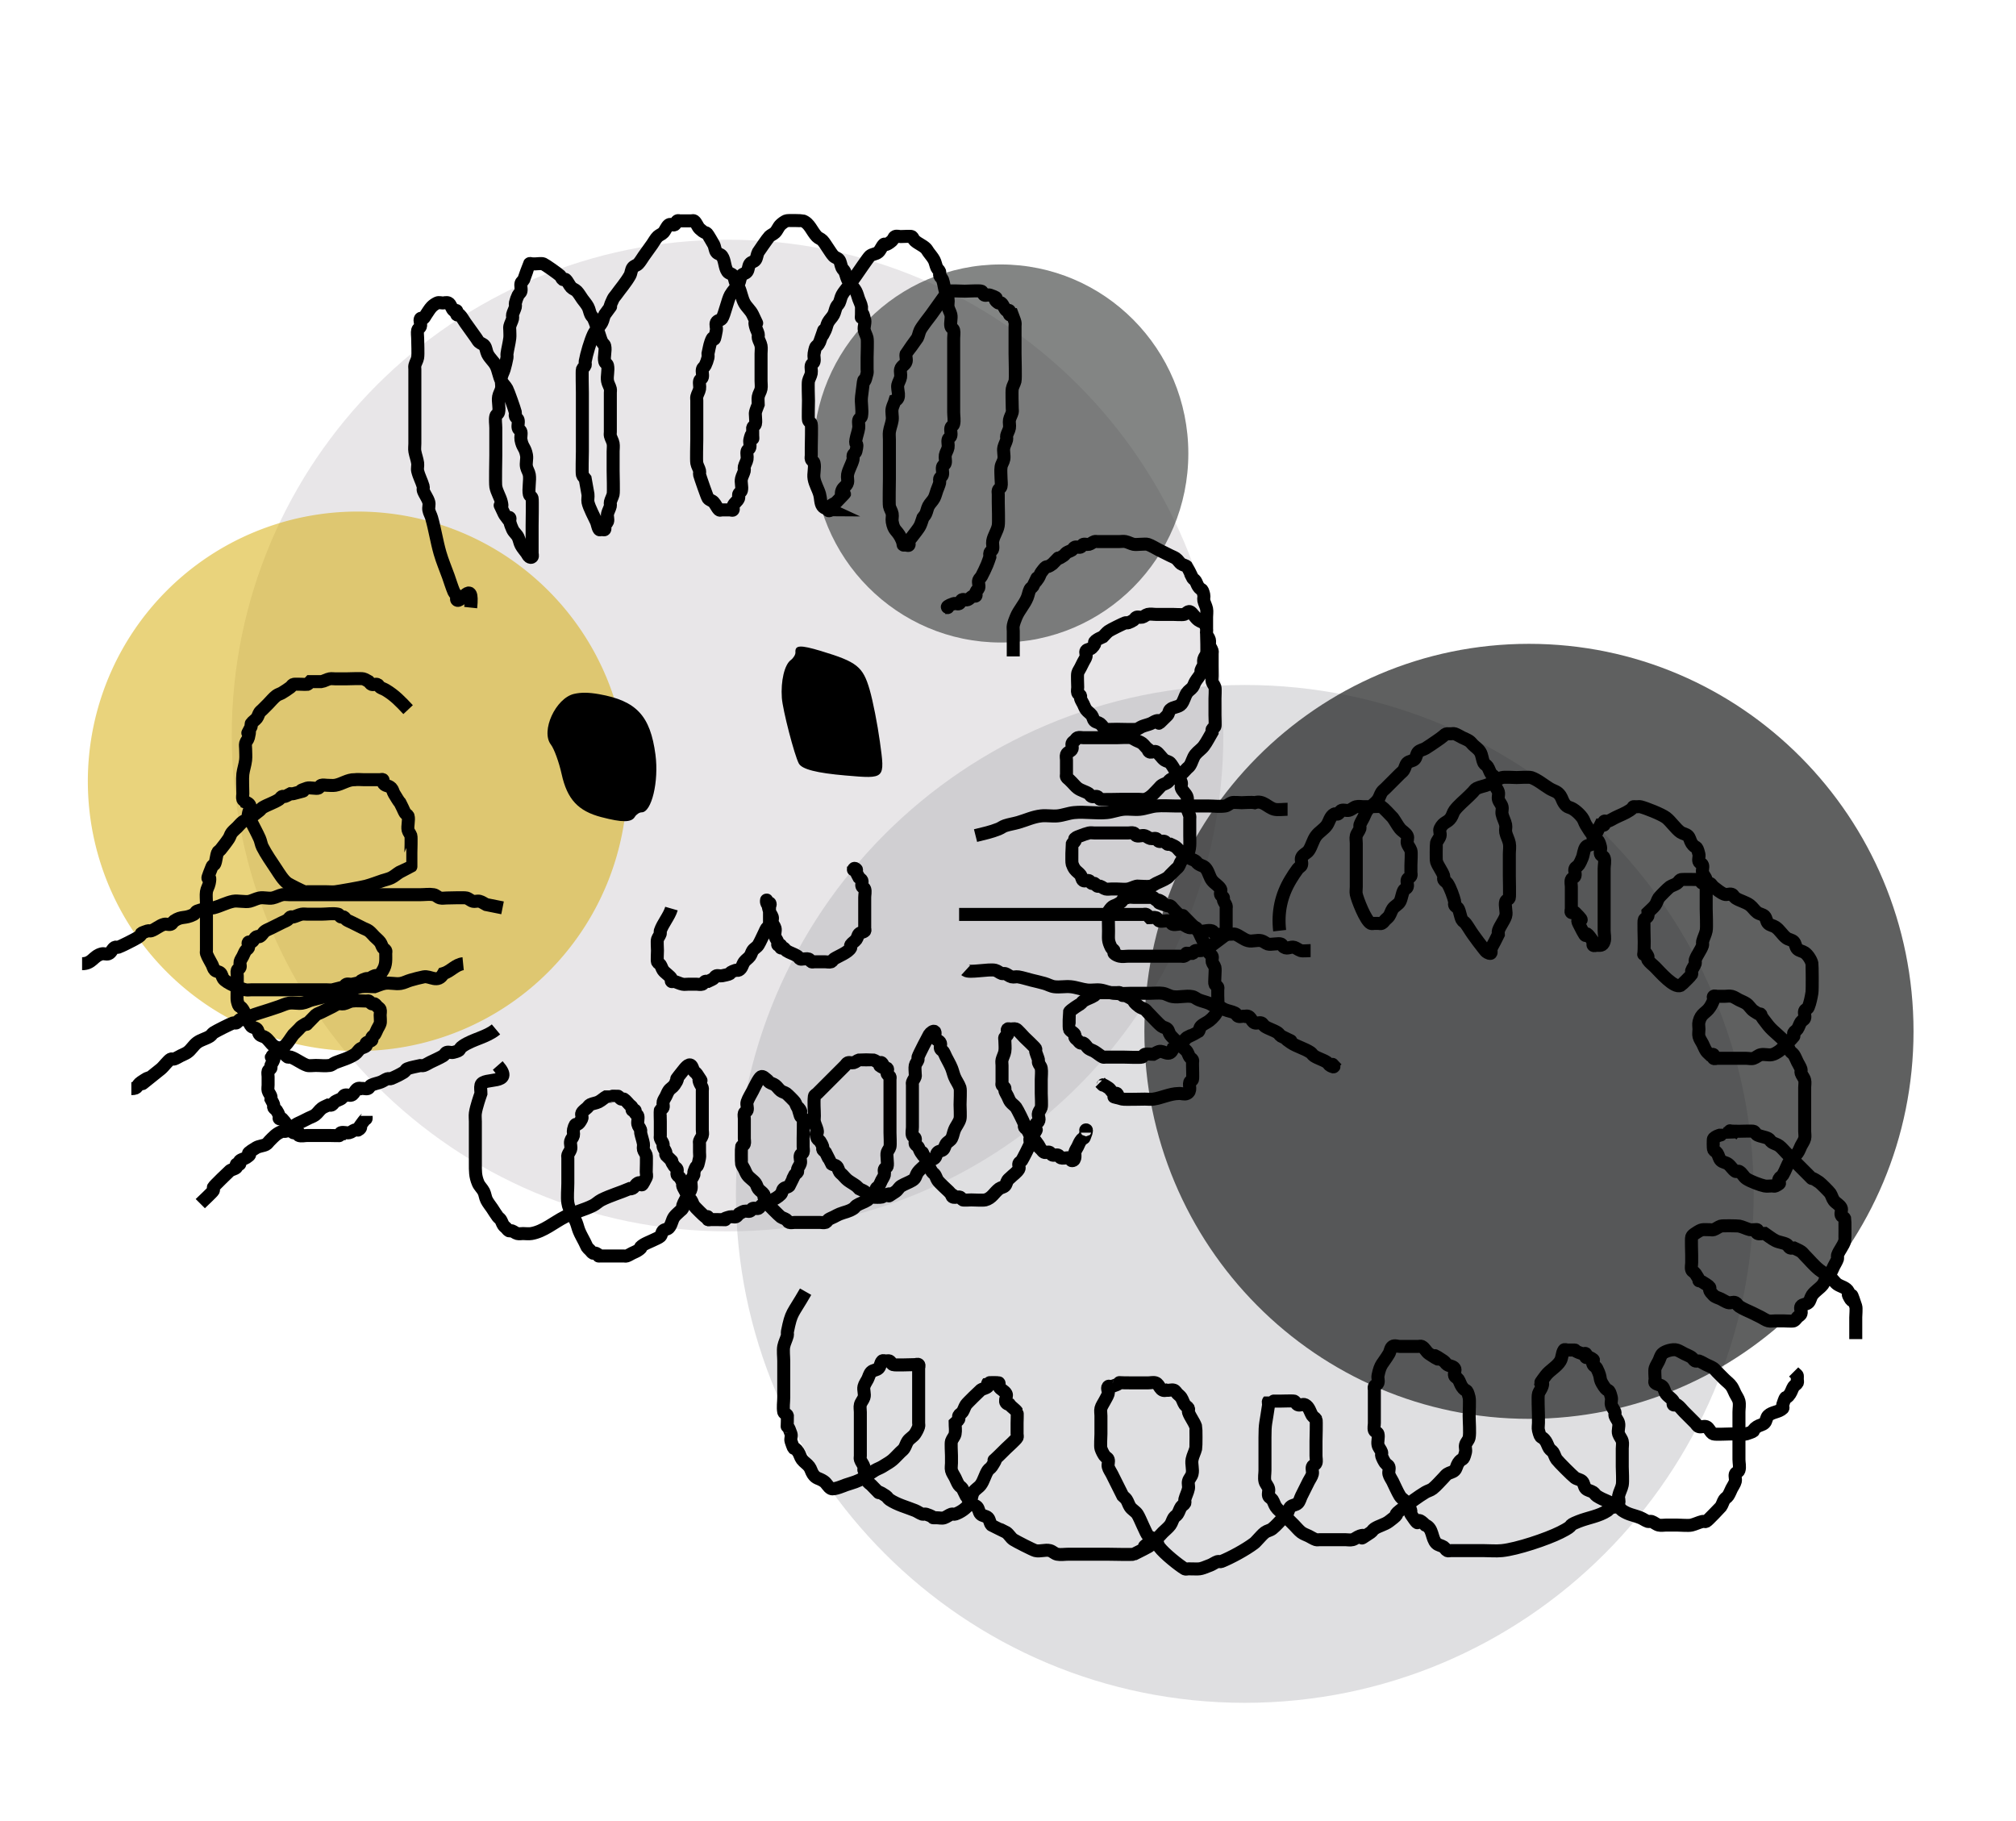 <?xml version="1.0" encoding="UTF-8" standalone="no"?>
<!-- Created with Inkscape (http://www.inkscape.org/) -->

<svg
   xmlns:dc="http://purl.org/dc/elements/1.1/"
   xmlns:cc="http://creativecommons.org/ns#"
   xmlns:rdf="http://www.w3.org/1999/02/22-rdf-syntax-ns#"
   xmlns:svg="http://www.w3.org/2000/svg"
   xmlns="http://www.w3.org/2000/svg"
   xmlns:sodipodi="http://sodipodi.sourceforge.net/DTD/sodipodi-0.dtd"
   xmlns:inkscape="http://www.inkscape.org/namespaces/inkscape"
   width="155"
   height="140"
   id="svg2"
   version="1.1"
   inkscape:version="0.48.4 r9939"
   sodipodi:docname="agogo.svg"
   inkscape:export-filename="/home/johnlinp/something/uptu/wedding-invitation/home.png"
   inkscape:export-xdpi="90"
   inkscape:export-ydpi="90">
  <defs
     id="defs4" />
  <sodipodi:namedview
     id="base"
     pagecolor="#ffffff"
     bordercolor="#666666"
     borderopacity="1.0"
     inkscape:pageopacity="1"
     inkscape:pageshadow="2"
     inkscape:zoom="3.959798"
     inkscape:cx="70.718618"
     inkscape:cy="71.602697"
     inkscape:document-units="px"
     inkscape:current-layer="layer3"
     showgrid="false"
     inkscape:window-width="1360"
     inkscape:window-height="744"
     inkscape:window-x="0"
     inkscape:window-y="24"
     inkscape:window-maximized="1" />
  <g
     inkscape:groupmode="layer"
     id="layer3"
     inkscape:label="Agogo"
     transform="translate(0,-437.5)">
    <path
       sodipodi:type="arc"
       style="fill:#a7a1a7;fill-opacity:0.269;stroke:none"
       id="path5056"
       sodipodi:cx="519.10712"
       sodipodi:cy="368.03571"
       sodipodi:rx="55.892857"
       sodipodi:ry="55.892857"
       d="m 575,368.036 c 0,30.869 -25.024,55.893 -55.893,55.893 -30.869,0 -55.893,-25.024 -55.893,-55.893 0,-30.869 25.024,-55.893 55.893,-55.893 30.869,0 55.893,25.024 55.893,55.893 z"
       transform="matrix(0.682,0,0,0.682,-298.094,243.047)" />
    <path
       sodipodi:type="arc"
       style="fill:#a9a9ac;fill-opacity:0.365;stroke:none"
       id="path5056-3"
       sodipodi:cx="519.10712"
       sodipodi:cy="368.03571"
       sodipodi:rx="55.892857"
       sodipodi:ry="55.892857"
       d="m 575,368.036 c 0,30.869 -25.024,55.893 -55.893,55.893 -30.869,0 -55.893,-25.024 -55.893,-55.893 0,-30.869 25.024,-55.893 55.893,-55.893 30.869,0 55.893,25.024 55.893,55.893 z"
       transform="matrix(0.7,0,0,0.7,-267.669,271.66)" />
    <path
       sodipodi:type="arc"
       style="fill:#d4aa00;fill-opacity:0.515;stroke:none"
       id="path5056-7"
       sodipodi:cx="519.10712"
       sodipodi:cy="368.03571"
       sodipodi:rx="55.892857"
       sodipodi:ry="55.892857"
       d="m 575,368.036 a 55.893,55.893 0 1 1 -111.786,0 55.893,55.893 0 1 1 111.786,0 z"
       transform="matrix(0.371,0,0,0.371,-165.099,361.023)" />
    <path
       sodipodi:type="arc"
       style="fill:#212222;fill-opacity:0.715;stroke:none"
       id="path5056-7-0"
       sodipodi:cx="519.10712"
       sodipodi:cy="368.03571"
       sodipodi:rx="55.892857"
       sodipodi:ry="55.892857"
       d="m 575,368.036 c 0,30.869 -25.024,55.893 -55.893,55.893 -30.869,0 -55.893,-25.024 -55.893,-55.893 0,-30.869 25.024,-55.893 55.893,-55.893 30.869,0 55.893,25.024 55.893,55.893 z"
       transform="matrix(0.529,0,0,0.533,-157.054,320.625)" />
    <path
       sodipodi:type="arc"
       style="fill:#303331;fill-opacity:0.596;stroke:none"
       id="path5056-7-0-2"
       sodipodi:cx="519.10712"
       sodipodi:cy="368.03571"
       sodipodi:rx="55.892857"
       sodipodi:ry="55.892857"
       d="m 575,368.036 c 0,30.869 -25.024,55.893 -55.893,55.893 -30.869,0 -55.893,-25.024 -55.893,-55.893 0,-30.869 25.024,-55.893 55.893,-55.893 30.869,0 55.893,25.024 55.893,55.893 z"
       transform="matrix(0.258,0,0,0.26,-56.985,376.674)" />
    <path
       style="fill:none;stroke:#000000;stroke-width:1px;stroke-linecap:butt;stroke-linejoin:miter;stroke-opacity:1"
       d="m 38.638,69.794 c -0.421,-0.084 -0.842,-0.168 -1.263,-0.253 -0.168,-0.084 -0.322,-0.207 -0.505,-0.253 -0.163,-0.041 -0.342,0.041 -0.505,0 -0.183,-0.046 -0.322,-0.207 -0.505,-0.253 -0.168,-0.042 -1.301,0 -1.515,0 -0.168,0 -0.342,0.041 -0.505,0 -0.183,-0.046 -0.319,-0.222 -0.505,-0.253 -0.332,-0.055 -0.673,0 -1.01,0 -0.421,0 -0.842,0 -1.263,0 -1.179,0 -2.357,0 -3.536,0 -1.431,0 -2.862,0 -4.293,0 -0.337,0 -0.673,0 -1.01,0 -0.168,0 -0.34,-0.033 -0.505,0 -0.261,0.052 -0.497,0.2 -0.758,0.253 -0.33,0.066 -0.68,-0.066 -1.01,0 -0.261,0.052 -0.499,0.188 -0.758,0.253 -0.319,0.08 -0.93,-0.066 -1.263,0 -0.522,0.104 -0.999,0.376 -1.515,0.505 -0.082,0.02 -0.168,0 -0.253,0 -0.337,0.084 -0.688,0.124 -1.01,0.253 -0.111,0.044 -0.146,0.199 -0.253,0.253 -0.735,0.368 -0.888,0.087 -1.515,0.505 -0.099,0.066 -0.14,0.215 -0.253,0.253 -0.16,0.053 -0.342,-0.041 -0.505,0 -0.365,0.091 -0.653,0.386 -1.01,0.505 -0.08,0.027 -0.173,-0.027 -0.253,0 -0.916,0.305 -0.18,0.12 -0.758,0.505 -0.2,0.133 -1.292,0.683 -1.515,0.758 -0.08,0.027 -0.177,-0.038 -0.253,0 -0.213,0.106 -0.279,0.43 -0.505,0.505 -0.16,0.053 -0.342,-0.041 -0.505,0 -0.677,0.169 -0.718,0.758 -1.515,0.758"
       id="path3003"
       inkscape:connector-curvature="0"
       transform="translate(0,437.5)" />
    <path
       style="fill:none;stroke:#000000;stroke-width:1px;stroke-linecap:butt;stroke-linejoin:miter;stroke-opacity:1"
       d="m 35.608,74.088 c -0.581,0.058 -0.972,0.602 -1.515,0.758 -0.429,0.781 -1.013,0.152 -1.515,0.253 -0.34,0.068 -0.676,0.157 -1.01,0.253 -0.256,0.073 -0.495,0.209 -0.758,0.253 -0.415,0.069 -0.85,-0.083 -1.263,0 -0.261,0.052 -0.505,0.168 -0.758,0.253 -0.337,0 -0.677,-0.048 -1.01,0 -0.527,0.075 -0.993,0.401 -1.515,0.505 -0.165,0.033 -0.34,-0.033 -0.505,0 -0.261,0.052 -0.502,0.179 -0.758,0.253 -0.334,0.095 -0.676,0.157 -1.01,0.253 -0.256,0.073 -0.494,0.215 -0.758,0.253 -0.333,0.048 -0.677,-0.048 -1.01,0 -0.264,0.038 -0.505,0.168 -0.758,0.253 -0.253,0.084 -0.505,0.168 -0.758,0.253 -0.505,0.168 -1.021,0.307 -1.515,0.505 -0.175,0.07 -0.327,0.193 -0.505,0.253 -0.08,0.027 -0.177,-0.038 -0.253,0 -0.106,0.053 -0.146,0.199 -0.253,0.253 -0.075,0.038 -0.173,-0.027 -0.253,0 -0.223,0.074 -1.315,0.624 -1.515,0.758 -0.099,0.066 -0.153,0.187 -0.253,0.253 -0.313,0.209 -0.709,0.279 -1.01,0.505 -0.286,0.214 -0.46,0.56 -0.758,0.758 -0.157,0.104 -0.337,0.168 -0.505,0.253 -0.168,0.084 -0.327,0.193 -0.505,0.253 -0.08,0.027 -0.177,-0.038 -0.253,0 -0.194,0.097 -0.561,0.6 -0.758,0.758 -3.189,2.552 0.274,-0.182 -1.515,1.01 -0.409,0.273 -0.177,0.505 -0.758,0.505"
       id="path3005"
       inkscape:connector-curvature="0"
       transform="translate(0,437.5)" />
    <path
       style="fill:none;stroke:#000000;stroke-width:1px;stroke-linecap:butt;stroke-linejoin:miter;stroke-opacity:1"
       d="m 38.133,79.138 c -0.714,0.597 -1.752,0.747 -2.525,1.263 -0.462,0.308 -0.025,0.322 -0.758,0.505 -0.163,0.041 -0.345,-0.053 -0.505,0 -0.113,0.038 -0.15,0.191 -0.253,0.253 -0.323,0.194 -0.673,0.337 -1.01,0.505 -0.168,0.084 -0.327,0.193 -0.505,0.253 -0.08,0.027 -0.168,0 -0.253,0 -0.337,0.084 -0.688,0.124 -1.01,0.253 -0.111,0.044 -0.15,0.191 -0.253,0.253 -0.323,0.194 -0.661,0.365 -1.01,0.505 -0.078,0.031 -0.173,-0.027 -0.253,0 -0.179,0.06 -0.33,0.183 -0.505,0.253 -0.247,0.099 -0.52,0.133 -0.758,0.253 -0.106,0.053 -0.14,0.215 -0.253,0.253 -0.16,0.053 -0.342,-0.041 -0.505,0 -0.457,-0.152 -0.47,0.409 -0.758,0.505 -0.16,0.053 -0.345,-0.053 -0.505,0 -0.113,0.038 -0.153,0.187 -0.253,0.253 -0.157,0.104 -0.348,0.148 -0.505,0.253 -0.099,0.066 -0.146,0.199 -0.253,0.253 -0.075,0.038 -0.168,0 -0.253,0 -0.168,0.084 -0.354,0.14 -0.505,0.253 -0.19,0.143 -0.315,0.362 -0.505,0.505 -0.151,0.113 -0.337,0.168 -0.505,0.253 -0.168,0.084 -0.337,0.168 -0.505,0.253 -0.168,0.084 -0.348,0.148 -0.505,0.253 -0.578,0.385 0.158,0.2 -0.758,0.505 -0.08,0.027 -0.173,-0.027 -0.253,0 -0.462,0.154 -0.685,0.433 -1.01,0.758 -0.084,0.084 -0.146,0.199 -0.253,0.253 -0.238,0.119 -0.529,0.116 -0.758,0.253 -1.263,0.758 0,0.253 -0.758,0.758 -0.157,0.104 -0.372,0.119 -0.505,0.253 -0.06,0.06 0.06,0.193 0,0.253 -0.06,0.06 -0.193,-0.06 -0.253,0 -0.06,0.06 0.06,0.193 0,0.253 -0.133,0.133 -0.354,0.14 -0.505,0.253 -0.034,0.026 -1.209,1.154 -1.263,1.263 -0.038,0.075 0.038,0.177 0,0.253 -0.058,0.117 -0.862,0.862 -1.01,1.01"
       id="path3007"
       inkscape:connector-curvature="0"
       transform="translate(0,437.5)" />
    <path
       style="fill:none;stroke:#000000;stroke-width:1px;stroke-linecap:butt;stroke-linejoin:miter;stroke-opacity:1"
       d="m 75.004,64.239 c 0.639,-0.16 1.164,-0.264 1.768,-0.505 0.175,-0.07 0.327,-0.193 0.505,-0.253 0.329,-0.11 0.676,-0.157 1.01,-0.253 0.609,-0.174 1.122,-0.433 1.768,-0.505 0.418,-0.046 0.844,0.042 1.263,0 0.427,-0.043 0.836,-0.21 1.263,-0.253 0.838,-0.084 1.688,0.084 2.525,0 0.427,-0.043 0.836,-0.21 1.263,-0.253 0.419,-0.042 0.844,0.042 1.263,0 0.427,-0.043 0.835,-0.214 1.263,-0.253 0.503,-0.046 1.01,0 1.515,0 0.842,0 1.684,0 2.525,0 0.421,0 0.846,0.06 1.263,0 0.186,-0.027 0.327,-0.193 0.505,-0.253 0.142,-0.047 0.592,0 0.758,0 0.295,0 0.729,-0.056 1.01,0 0.641,-0.216 0.999,0.376 1.515,0.505 0.262,0.065 0.721,0 1.01,0"
       id="path3009"
       inkscape:connector-curvature="0"
       transform="translate(0,437.5)" />
    <path
       style="fill:none;stroke:#000000;stroke-width:1px;stroke-linecap:butt;stroke-linejoin:miter;stroke-opacity:1"
       d="m 73.741,70.299 c 1.768,0 3.536,0 5.303,0 2.104,0 4.209,0 6.313,0 0.673,0 1.347,0 2.02,0 0.168,0 0.337,0 0.505,0 0.084,0 0.177,-0.038 0.253,0 0.106,0.053 0.168,0.168 0.253,0.253 0.168,0 0.345,-0.053 0.505,0 0.113,0.038 0.137,0.224 0.253,0.253 0.245,0.061 0.513,-0.061 0.758,0 0.115,0.029 0.14,0.215 0.253,0.253 0.227,0.076 0.53,-0.076 0.758,0 0.179,0.06 0.322,0.207 0.505,0.253 0.163,0.041 0.345,-0.053 0.505,0 0.113,0.038 0.14,0.215 0.253,0.253 0.319,0.106 0.691,-0.106 1.01,0 0.113,0.038 0.14,0.215 0.253,0.253 0.116,0.039 1.122,0 1.263,0 0.084,0 0.173,-0.027 0.253,0 0.357,0.119 0.645,0.414 1.01,0.505 0.327,0.082 0.683,-0.082 1.01,0 0.183,0.046 0.327,0.193 0.505,0.253 0.212,0.071 0.843,-0.084 1.01,0 0.106,0.053 0.14,0.215 0.253,0.253 0.227,0.16 0.518,-0.08 0.758,0 0.179,0.06 0.327,0.193 0.505,0.253 0.142,0.047 0.592,0 0.758,0"
       id="path3011"
       inkscape:connector-curvature="0"
       transform="translate(0,437.5)" />
    <path
       style="fill:none;stroke:#000000;stroke-width:1px;stroke-linecap:butt;stroke-linejoin:miter;stroke-opacity:1"
       d="m 74.246,74.593 c 0.244,0.223 1.795,-0.12 2.273,0 0.183,0.046 0.327,0.193 0.505,0.253 0.08,0.027 0.173,-0.027 0.253,0 0.179,0.06 0.322,0.207 0.505,0.253 0.163,0.041 0.339,-0.028 0.505,0 0.342,0.057 0.673,0.168 1.01,0.253 0.337,0.084 0.676,0.157 1.01,0.253 0.256,0.073 0.493,0.22 0.758,0.253 0.418,0.052 0.844,-0.042 1.263,0 0.427,0.043 0.836,0.205 1.263,0.253 0.335,0.037 0.676,-0.042 1.01,0 0.344,0.043 0.665,0.214 1.01,0.253 0.418,0.046 0.842,0 1.263,0 0.505,0 1.01,0 1.515,0 0.337,0 0.677,-0.048 1.01,0 0.264,0.038 0.495,0.209 0.758,0.253 0.498,0.083 1.02,-0.099 1.515,0 0.185,0.037 0.33,0.183 0.505,0.253 0.247,0.099 0.51,0.154 0.758,0.253 0.175,0.07 0.327,0.193 0.505,0.253 0.08,0.027 0.173,-0.027 0.253,0 0.179,0.06 0.33,0.183 0.505,0.253 0.247,0.099 0.52,0.133 0.758,0.253 0.106,0.053 0.14,0.215 0.253,0.253 0.16,0.053 0.342,-0.041 0.505,0 0.457,-0.152 0.47,0.409 0.758,0.505 0.16,0.053 0.345,-0.053 0.505,0 0.113,0.038 0.153,0.187 0.253,0.253 0.313,0.209 0.697,0.296 1.01,0.505 0.099,0.066 0.153,0.187 0.253,0.253 1.831,0.916 -0.399,-0.266 0.758,0.505 0.466,0.311 1.049,0.447 1.515,0.758 0.099,0.066 0.153,0.187 0.253,0.253 0.313,0.209 0.697,0.296 1.01,0.505 0.099,0.066 0.146,0.199 0.253,0.253 0.743,0.372 -0.332,-0.585 0.505,0.253"
       id="path3013"
       inkscape:connector-curvature="0"
       transform="translate(0,437.5)" />
    <path
       style="fill:none;stroke:#000000;stroke-width:1;stroke-linecap:butt;stroke-linejoin:miter;stroke-miterlimit:20;stroke-opacity:1;stroke-dasharray:none;stroke-dashoffset:0"
       d="m 36.189,484.211 c 0.25,-2.35 -0.801,-0.219 -1.073,-0.6 -0.051,-0.071 0.032,-0.211 0,-0.3 -0.045,-0.127 -0.163,-0.179 -0.215,-0.3 -0.165,-0.384 -0.286,-0.801 -0.429,-1.201 -0.215,-0.601 -0.466,-1.178 -0.644,-1.802 -0.252,-0.88 -0.392,-1.822 -0.644,-2.702 -0.059,-0.208 -0.176,-0.383 -0.215,-0.6 -0.035,-0.194 0.053,-0.415 0,-0.6 -0.096,-0.335 -0.314,-0.578 -0.429,-0.901 -0.032,-0.089 0.027,-0.207 0,-0.3 -0.119,-0.416 -0.328,-0.776 -0.429,-1.201 -0.045,-0.19 0.028,-0.404 0,-0.601 -0.044,-0.31 -0.16,-0.594 -0.215,-0.901 -0.035,-0.194 0,-0.4 0,-0.601 0,-0.701 0,-1.401 0,-2.102 0,-0.901 0,-1.801 0,-2.702 0,-0.3 0,-0.601 0,-0.901 0,-0.1 -0.023,-0.205 0,-0.3 0.051,-0.212 0.176,-0.383 0.215,-0.601 0.049,-0.272 0,-1.152 0,-1.501 0,-0.2 -0.045,-0.411 0,-0.601 0.032,-0.134 0.169,-0.174 0.215,-0.3 0.064,-0.179 -0.101,-0.459 0,-0.601 0.051,-0.071 0.151,0.045 0.215,0 0.09,-0.063 0.143,-0.2 0.215,-0.3 0.143,-0.2 0.267,-0.431 0.429,-0.6 0.128,-0.134 0.277,-0.229 0.429,-0.3 0.136,-0.063 0.286,0 0.429,0 0.143,0 0.293,-0.063 0.429,0 0.192,0.089 0.248,0.474 0.429,0.6 0.064,0.045 0.164,-0.071 0.215,0 0.051,0.071 -0.051,0.229 0,0.3 0.051,0.071 0.155,-0.056 0.215,0 0.168,0.157 0.286,0.4 0.429,0.601 0.143,0.2 0.286,0.4 0.429,0.6 0.143,0.2 0.286,0.4 0.429,0.601 0.072,0.1 0.13,0.222 0.215,0.3 0.133,0.124 0.316,0.142 0.429,0.3 0.113,0.158 0.126,0.414 0.215,0.601 0.168,0.353 0.462,0.561 0.644,0.901 0.192,0.358 0.237,0.843 0.429,1.201 0.121,0.226 0.308,0.374 0.429,0.6 0.105,0.195 0.586,1.559 0.644,1.802 0.023,0.095 -0.032,0.211 0,0.3 0.045,0.127 0.183,0.166 0.215,0.3 0.045,0.19 -0.045,0.411 0,0.6 0.032,0.134 0.183,0.166 0.215,0.3 0.045,0.19 -0.035,0.406 0,0.601 0.113,0.63 0.317,0.571 0.429,1.201 0.052,0.291 -0.068,0.616 0,0.901 0.051,0.212 0.176,0.383 0.215,0.601 0.071,0.395 -0.089,1.128 0,1.501 0.032,0.134 0.183,0.166 0.215,0.3 0.033,0.137 0,1.898 0,2.102 0,0.701 0,1.401 0,2.102 0,0.1 0.051,0.229 0,0.3 -0.051,0.071 -0.151,0.045 -0.215,0 -0.09,-0.063 -0.143,-0.2 -0.215,-0.3 -0.143,-0.2 -0.308,-0.374 -0.429,-0.6 -0.096,-0.179 -0.126,-0.414 -0.215,-0.601 -0.112,-0.236 -0.317,-0.365 -0.429,-0.6 -0.089,-0.186 -0.164,-0.388 -0.215,-0.601 -0.023,-0.095 0.051,-0.229 0,-0.3 -0.051,-0.071 -0.143,0 -0.215,0 -0.072,-0.1 -0.158,-0.182 -0.215,-0.3 -0.723,-1.517 -0.002,-0.007 -0.215,-0.901 -0.101,-0.425 -0.352,-0.767 -0.429,-1.201 -0.044,-0.248 0,-2.095 0,-2.402 0,-0.701 0,-1.401 0,-2.102 0,-0.3 -0.068,-0.616 0,-0.901 0.032,-0.134 0.183,-0.166 0.215,-0.3 0.09,-0.38 -0.069,-0.813 0,-1.201 0.039,-0.217 0.164,-0.388 0.215,-0.601 0.068,-0.285 -0.052,-0.609 0,-0.901 0.039,-0.217 0.155,-0.393 0.215,-0.601 0.084,-0.294 0.16,-0.594 0.215,-0.901 0.017,-0.097 -0.014,-0.202 0,-0.3 0.058,-0.405 0.166,-0.794 0.215,-1.201 0.024,-0.197 0,-0.4 0,-0.601 0,-0.1 -0.023,-0.205 0,-0.3 0.051,-0.212 0.164,-0.388 0.215,-0.601 0.023,-0.095 -0.023,-0.205 0,-0.3 0.051,-0.212 0.164,-0.388 0.215,-0.6 0.023,-0.095 -0.023,-0.205 0,-0.3 0.051,-0.212 0.126,-0.414 0.215,-0.601 0.056,-0.118 0.183,-0.166 0.215,-0.3 0.045,-0.19 -0.045,-0.411 0,-0.6 0.032,-0.134 0.158,-0.182 0.215,-0.3 0.027,-0.056 0.415,-1.182 0.429,-1.201 0.051,-0.071 0.143,0 0.215,0 0.072,0 0.143,0 0.215,0 0.141,0 0.523,-0.056 0.644,0 0.189,0.088 1.118,0.742 1.287,0.901 0.084,0.079 0.124,0.237 0.215,0.3 0.064,0.045 0.155,-0.056 0.215,0 0.168,0.157 0.267,0.431 0.429,0.601 0.128,0.134 0.301,0.166 0.429,0.3 0.162,0.17 0.286,0.4 0.429,0.6 0.143,0.2 0.308,0.374 0.429,0.601 0.096,0.179 0.126,0.414 0.215,0.6 0.056,0.118 0.158,0.182 0.215,0.3 0.177,0.372 0.286,0.801 0.429,1.201 0.072,0.2 0.126,0.414 0.215,0.601 0.056,0.118 0.183,0.166 0.215,0.3 0.09,0.38 -0.09,0.821 0,1.201 0.032,0.134 0.183,0.166 0.215,0.3 0.09,0.38 -0.069,0.813 0,1.201 0.039,0.217 0.164,0.388 0.215,0.6 0.023,0.095 0,0.2 0,0.3 0,0.2 0,0.4 0,0.6 0,0.6 0,1.201 0,1.801 0,0.2 0,0.4 0,0.601 0,0.1 -0.023,0.205 0,0.3 0.051,0.212 0.176,0.383 0.215,0.6 0.035,0.194 0,0.4 0,0.601 0,0.5 0,1.001 0,1.501 0,0.291 0.043,1.622 0,1.801 -0.051,0.212 -0.164,0.388 -0.215,0.601 -0.023,0.095 0.023,0.205 0,0.3 -0.051,0.212 -0.164,0.388 -0.215,0.6 -0.045,0.19 0.064,0.421 0,0.601 -0.045,0.127 -0.169,0.174 -0.215,0.3 -0.032,0.089 0.051,0.229 0,0.3 -0.051,0.071 -0.143,0 -0.215,0 -0.072,0 -0.164,0.071 -0.215,0 -0.113,-0.158 -0.132,-0.409 -0.215,-0.601 -0.099,-0.231 -0.574,-1.109 -0.644,-1.501 -0.035,-0.194 0.024,-0.403 0,-0.601 -0.072,-0.4 -0.143,-0.801 -0.215,-1.201 -0.072,-0.1 -0.183,-0.166 -0.215,-0.3 -0.042,-0.176 0,-1.544 0,-1.801 0,-1.501 0,-3.002 0,-4.504 0,-0.22 -0.037,-1.697 0,-1.802 0.045,-0.127 0.169,-0.174 0.215,-0.3 0.032,-0.089 -0.017,-0.203 0,-0.3 0.1,-0.561 0.404,-1.599 0.644,-2.102 0.168,-0.353 0.462,-0.561 0.644,-0.901 0.096,-0.179 0.119,-0.421 0.215,-0.601 0.928,-1.299 0.034,0.08 0.644,-1.201 0.056,-0.118 0.143,-0.2 0.215,-0.3 0.358,-0.5 0.757,-0.949 1.073,-1.501 0.1,-0.175 0.101,-0.442 0.215,-0.6 0.113,-0.158 0.301,-0.166 0.429,-0.3 0.162,-0.17 0.286,-0.4 0.429,-0.601 0.215,-0.3 0.429,-0.6 0.644,-0.901 0.143,-0.2 0.261,-0.443 0.429,-0.601 0.133,-0.124 0.301,-0.166 0.429,-0.3 0.162,-0.17 0.248,-0.474 0.429,-0.601 0.128,-0.089 0.293,0.063 0.429,0 0.096,-0.045 0.124,-0.237 0.215,-0.3 0.064,-0.045 0.143,0 0.215,0 0.143,0 0.286,0 0.429,0 0.143,0 0.286,0 0.429,0 0.072,0 0.151,-0.045 0.215,0 0.181,0.127 0.261,0.443 0.429,0.601 0.73,0.681 0.261,-0.22 1.073,1.201 0.1,0.175 0.101,0.442 0.215,0.6 0.113,0.158 0.316,0.142 0.429,0.3 0.238,0.334 0.191,0.867 0.429,1.201 0.113,0.158 0.316,0.142 0.429,0.3 0.113,0.158 0.126,0.414 0.215,0.601 0.056,0.118 0.158,0.182 0.215,0.3 0.177,0.372 0.237,0.843 0.429,1.201 0.182,0.34 0.475,0.547 0.644,0.901 0.723,1.517 0.002,0.007 0.215,0.901 0.051,0.212 0.164,0.388 0.215,0.6 0.023,0.095 -0.023,0.205 0,0.3 0.051,0.212 0.176,0.383 0.215,0.6 0.035,0.194 0,0.4 0,0.601 0,0.2 0,0.4 0,0.601 0,0.5 0,1.001 0,1.501 0,0.2 0.035,0.406 0,0.6 -0.039,0.217 -0.176,0.383 -0.215,0.601 -0.035,0.194 0,0.4 0,0.6 -0.072,0.2 -0.164,0.388 -0.215,0.601 -0.023,0.095 0,0.2 0,0.3 0,0.2 0.045,0.411 0,0.6 -0.032,0.134 -0.183,0.166 -0.215,0.3 0,1.992 0.101,-0.425 -0.215,0.901 -0.045,0.19 0.045,0.411 0,0.601 -0.032,0.134 -0.183,0.166 -0.215,0.3 -0.045,0.19 0.035,0.406 0,0.6 -0.039,0.217 -0.164,0.388 -0.215,0.601 -0.023,0.095 0.023,0.205 0,0.3 -0.051,0.212 -0.164,0.388 -0.215,0.601 -0.068,0.285 0.068,0.616 0,0.901 -0.032,0.134 -0.169,0.174 -0.215,0.3 -0.032,0.089 0.032,0.211 0,0.3 -0.09,0.253 -0.339,0.347 -0.429,0.601 -0.032,0.089 0.051,0.229 0,0.3 -0.051,0.071 -0.143,0 -0.215,0 -0.215,0 -0.429,0 -0.644,0 -0.072,0 -0.155,0.056 -0.215,0 -0.168,-0.157 -0.267,-0.431 -0.429,-0.6 -0.128,-0.134 -0.316,-0.142 -0.429,-0.3 -0.068,-0.095 -0.603,-1.63 -0.644,-1.801 -0.023,-0.095 0.023,-0.205 0,-0.3 -0.051,-0.212 -0.176,-0.383 -0.215,-0.601 -0.042,-0.236 0,-1.489 0,-1.801 0,-0.801 0,-1.601 0,-2.402 0,-0.2 0,-0.4 0,-0.6 0,-0.1 -0.023,-0.205 0,-0.3 0.051,-0.212 0.176,-0.383 0.215,-0.601 0.035,-0.194 -0.045,-0.411 0,-0.6 0.032,-0.134 0.183,-0.166 0.215,-0.3 0.045,-0.19 -0.045,-0.411 0,-0.601 0.032,-0.134 0.158,-0.182 0.215,-0.3 0.089,-0.186 0.164,-0.388 0.215,-0.601 0.023,-0.095 0,-0.2 0,-0.3 0.072,-0.3 0.113,-0.618 0.215,-0.901 0.327,-0.916 0.17,0.549 0.429,-0.901 0.035,-0.194 -0.079,-0.434 0,-0.6 0.089,-0.186 0.316,-0.142 0.429,-0.3 0.185,-0.259 0.449,-1.46 0.644,-1.802 0.19,-0.332 0.454,-0.569 0.644,-0.901 0.1,-0.175 0.101,-0.442 0.215,-0.601 0.113,-0.158 0.316,-0.142 0.429,-0.3 0.113,-0.158 0.101,-0.442 0.215,-0.601 0.113,-0.158 0.316,-0.142 0.429,-0.3 0.113,-0.158 0.119,-0.421 0.215,-0.6 0.016,-0.029 0.744,-1.094 0.858,-1.201 0.133,-0.124 0.296,-0.176 0.429,-0.3 0.168,-0.157 0.261,-0.443 0.429,-0.601 0.133,-0.124 0.277,-0.229 0.429,-0.3 0.116,-0.054 1.226,-0.021 1.287,0 0.51,0.179 0.681,0.789 1.073,1.201 0.128,0.134 0.301,0.166 0.429,0.3 0.162,0.17 0.286,0.4 0.429,0.601 0.143,0.2 0.267,0.431 0.429,0.6 0.128,0.134 0.316,0.142 0.429,0.3 0.113,0.158 0.126,0.414 0.215,0.601 0.056,0.118 0.158,0.182 0.215,0.3 0.089,0.186 0.126,0.414 0.215,0.601 0.168,0.353 0.462,0.561 0.644,0.901 0.096,0.179 0.143,0.4 0.215,0.6 0.072,0.2 0.176,0.383 0.215,0.601 0,1.992 -0.101,-0.425 0.215,0.901 0.136,0.269 -0.068,0.616 0,0.901 0.051,0.212 0.164,0.388 0.215,0.601 0.046,0.195 0,1.255 0,1.501 0,0.3 0,0.601 0,0.901 0,0.1 0.023,0.205 0,0.3 -0.37,1.555 -0.132,-0.695 -0.429,1.802 -0.06,0.5 0.089,1.001 0,1.501 -0.025,0.137 -0.183,0.166 -0.215,0.3 -0.045,0.19 0.028,0.404 0,0.6 -0.044,0.31 -0.16,0.594 -0.215,0.901 -0.107,0.601 0.215,0 0,0.901 -0.032,0.134 -0.169,0.174 -0.215,0.3 -0.032,0.089 0.023,0.205 0,0.3 -0.101,0.425 -0.352,0.767 -0.429,1.201 -0.035,0.194 0.045,0.411 0,0.6 -0.064,0.269 -0.339,0.347 -0.429,0.601 -0.3,0.838 0.898,-0.492 -0.429,0.901 -0.128,0.134 -0.316,0.142 -0.429,0.3 -0.051,0.071 0.051,0.229 0,0.3 -0.051,0.071 -0.215,0.1 -0.215,0 0,-0.1 0.143,0 0.215,0 -0.215,-0.1 -0.484,-0.076 -0.644,-0.3 -0.16,-0.224 -0.131,-0.607 -0.215,-0.901 -0.119,-0.416 -0.352,-0.767 -0.429,-1.201 -0.069,-0.388 0.09,-0.821 0,-1.201 -0.032,-0.134 -0.169,-0.174 -0.215,-0.3 -0.032,-0.089 0,-0.2 0,-0.3 0,-0.2 0,-0.4 0,-0.6 0,-0.355 0.043,-1.623 0,-1.802 -0.032,-0.134 -0.183,-0.166 -0.215,-0.3 -0.033,-0.137 0,-1.334 0,-1.501 0,-0.246 -0.046,-1.307 0,-1.501 0.051,-0.212 0.176,-0.383 0.215,-0.601 0.035,-0.194 -0.045,-0.411 0,-0.6 0.032,-0.134 0.183,-0.166 0.215,-0.3 0.045,-0.19 -0.035,-0.406 0,-0.601 0.156,-0.871 0.167,-0.351 0.429,-0.901 0.778,-2.177 -0.226,0.475 0.429,-0.901 0.089,-0.186 0.119,-0.421 0.215,-0.6 0.121,-0.226 0.308,-0.374 0.429,-0.601 0.096,-0.179 0.126,-0.414 0.215,-0.6 0.056,-0.118 0.158,-0.182 0.215,-0.3 0.089,-0.186 0.119,-0.421 0.215,-0.601 0.121,-0.226 0.286,-0.4 0.429,-0.6 0.215,-0.3 0.429,-0.601 0.644,-0.901 0.12,-0.168 0.949,-1.398 1.073,-1.501 0.194,-0.163 0.45,-0.137 0.644,-0.3 0.173,-0.146 0.261,-0.443 0.429,-0.6 0.059,-0.056 0.147,0.032 0.215,0 0.152,-0.071 0.296,-0.176 0.429,-0.3 0.084,-0.079 0.119,-0.255 0.215,-0.3 0.136,-0.063 0.286,0 0.429,0 0.112,0 0.802,-0.039 0.858,0 0.09,0.063 0.13,0.222 0.215,0.3 0.266,0.248 0.592,0.352 0.858,0.601 0.084,0.079 0.143,0.2 0.215,0.3 0.143,0.2 0.308,0.374 0.429,0.6 0.096,0.179 0.126,0.414 0.215,0.601 0.056,0.118 0.169,0.174 0.215,0.3 0.032,0.089 -0.032,0.211 0,0.3 0.045,0.127 0.169,0.174 0.215,0.3 0.101,0.283 0.131,0.607 0.215,0.901 0.059,0.208 0.176,0.383 0.215,0.6 0.035,0.194 -0.035,0.406 0,0.601 0.039,0.217 0.164,0.388 0.215,0.6 0.064,0.27 -0.064,0.631 0,0.901 0.032,0.134 0.183,0.166 0.215,0.3 0.045,0.19 0,0.4 0,0.601 0,0.2 0,0.4 0,0.6 0,1.001 0,2.002 0,3.002 0,0.701 0,1.401 0,2.102 0,0.3 0.068,0.616 0,0.901 -0.032,0.134 -0.183,0.166 -0.215,0.3 -0.045,0.19 0.045,0.411 0,0.601 -0.032,0.134 -0.183,0.166 -0.215,0.3 -0.045,0.19 0.035,0.406 0,0.601 -0.039,0.217 -0.176,0.383 -0.215,0.6 -0.035,0.194 0.045,0.411 0,0.6 -0.032,0.134 -0.183,0.166 -0.215,0.3 -0.045,0.19 0.045,0.411 0,0.601 -0.032,0.134 -0.169,0.174 -0.215,0.3 -0.032,0.089 0.023,0.205 0,0.3 -0.051,0.212 -0.143,0.4 -0.215,0.601 -0.072,0.2 -0.119,0.421 -0.215,0.6 -0.121,0.226 -0.308,0.374 -0.429,0.601 -0.096,0.179 -0.126,0.414 -0.215,0.6 -0.056,0.118 -0.143,0.2 -0.215,0.3 -0.072,0.2 -0.126,0.414 -0.215,0.601 -0.123,0.259 -0.476,0.666 -0.644,0.901 -0.072,0.1 -0.169,0.174 -0.215,0.3 -0.032,0.089 0.051,0.229 0,0.3 -0.051,0.071 -0.143,0 -0.215,0 -0.43,0 -0.059,0.089 -0.429,-0.601 -0.321,-0.598 -0.514,-0.474 -0.644,-1.201 -0.035,-0.194 0.035,-0.406 0,-0.601 -0.039,-0.217 -0.176,-0.383 -0.215,-0.6 -0.036,-0.203 0,-1.909 0,-2.102 0,-0.701 0,-1.401 0,-2.102 0,-0.3 0,-0.601 0,-0.901 0,-0.2 -0.028,-0.404 0,-0.601 0.044,-0.31 0.17,-0.59 0.215,-0.901 0.042,-0.294 -0.068,-0.616 0,-0.901 0.051,-0.212 0.155,-0.393 0.215,-0.6 0.502,-0.156 0.131,-0.85 0.215,-1.201 0.051,-0.212 0.176,-0.383 0.215,-0.601 0.035,-0.194 -0.045,-0.411 0,-0.601 0.064,-0.269 0.365,-0.332 0.429,-0.6 0.045,-0.19 -0.064,-0.421 0,-0.601 0.013,-0.036 0.821,-1.131 0.858,-1.201 0.096,-0.179 0.126,-0.414 0.215,-0.601 0.134,-0.281 0.721,-1.009 0.858,-1.201 0.286,-0.4 0.572,-0.801 0.858,-1.201 0.072,-0.1 0.143,-0.2 0.215,-0.3 0.072,-0.1 0.124,-0.237 0.215,-0.3 0.075,-0.052 1.13,0 1.287,0 0.253,0 1.16,-0.059 1.287,0 0.096,0.045 0.119,0.255 0.215,0.3 0.136,0.063 0.29,-0.048 0.429,0 1.036,0.362 -0.011,0.143 0.644,0.601 0.064,0.045 0.151,-0.045 0.215,0 0.181,0.127 0.248,0.474 0.429,0.6 0.064,0.045 0.164,-0.071 0.215,0 0.051,0.071 -0.051,0.229 0,0.3 0.051,0.071 0.143,0 0.215,0 0.072,0.2 0.164,0.388 0.215,0.601 0.023,0.095 0,0.2 0,0.3 0,0.701 0,1.401 0,2.102 0,0.337 0.051,1.887 0,2.102 -0.051,0.212 -0.176,0.383 -0.215,0.6 -0.041,0.228 0,1.25 0,1.501 0,0.1 0.023,0.205 0,0.3 -0.051,0.212 -0.176,0.383 -0.215,0.601 -0.035,0.194 0.035,0.406 0,0.6 -0.039,0.217 -0.164,0.388 -0.215,0.601 -0.023,0.095 0.023,0.205 0,0.3 -0.051,0.212 -0.164,0.388 -0.215,0.601 -0.068,0.285 0.052,0.609 0,0.901 -0.039,0.217 -0.183,0.381 -0.215,0.601 -0.042,0.294 0,0.601 0,0.901 0,0.2 0.045,0.411 0,0.6 -0.032,0.134 -0.169,0.174 -0.215,0.3 -0.032,0.089 0,0.2 0,0.3 0,0.2 0,0.4 0,0.601 0,0.314 0.044,1.557 0,1.801 -0.077,0.434 -0.352,0.767 -0.429,1.201 -0.035,0.194 0.045,0.411 0,0.601 -0.032,0.134 -0.169,0.174 -0.215,0.3 -0.032,0.09 0,0.2 0,0.3 -0.072,0.2 -0.132,0.409 -0.215,0.601 -0.133,0.309 -0.274,0.612 -0.429,0.901 -0.061,0.113 -0.169,0.174 -0.215,0.3 -0.064,0.179 0.064,0.421 0,0.601 -0.045,0.127 -0.169,0.174 -0.215,0.3 -0.032,0.089 0.051,0.229 0,0.3 -0.051,0.071 -0.147,-0.032 -0.215,0 -0.152,0.071 -0.274,0.246 -0.429,0.3 -0.139,0.048 -0.293,-0.063 -0.429,0 -0.096,0.045 -0.119,0.255 -0.215,0.3 -0.136,0.063 -0.29,-0.048 -0.429,0 -0.986,0.345 -0.049,0.3 -0.644,0.3"
       id="path3015"
       inkscape:connector-curvature="0" />
    <path
       style="fill:none;stroke:#000000;stroke-width:1;stroke-linecap:butt;stroke-linejoin:miter;stroke-miterlimit:20;stroke-opacity:1;stroke-dasharray:none;stroke-dashoffset:0"
       d="m 31.377,492.056 c -0.574,-0.612 -1.02,-1.086 -1.723,-1.508 -0.138,-0.083 -0.297,-0.126 -0.431,-0.215 -0.085,-0.056 -0.119,-0.183 -0.215,-0.215 -0.136,-0.045 -0.295,0.045 -0.431,0 -0.096,-0.032 -0.144,-0.144 -0.215,-0.215 -0.144,-0.072 -0.275,-0.176 -0.431,-0.215 -0.169,-0.042 -1.068,0 -1.292,0 -0.287,0 -0.574,0 -0.862,0 -0.144,0 -0.29,-0.028 -0.431,0 -0.223,0.044 -0.421,0.183 -0.646,0.215 -0.287,0 -0.574,0 -0.862,0 -0.072,0.072 -0.117,0.191 -0.215,0.215 -0.047,0.012 -0.979,-0.049 -1.077,0 -0.091,0.045 -0.134,0.154 -0.215,0.215 -0.207,0.155 -0.424,0.298 -0.646,0.431 -0.138,0.083 -0.302,0.119 -0.431,0.215 -0.244,0.183 -0.431,0.431 -0.646,0.646 -0.144,0.144 -0.287,0.287 -0.431,0.431 -0.072,0.072 -0.159,0.131 -0.215,0.215 -0.089,0.134 -0.119,0.302 -0.215,0.431 -0.122,0.162 -0.318,0.262 -0.431,0.431 -0.04,0.06 0.023,0.147 0,0.215 -0.61,1.22 0.08,-0.321 -0.215,0.862 -0.039,0.156 -0.176,0.275 -0.215,0.431 -0.035,0.139 0,0.287 0,0.431 0,0.287 0.032,0.576 0,0.862 -0.04,0.364 -0.17,0.714 -0.215,1.077 -0.043,0.34 0,1.16 0,1.508 0,0.144 -0.045,0.295 0,0.431 0.032,0.096 0.178,0.121 0.215,0.215 0.71,0.255 0.1,0.73 0.215,1.077 0.051,0.152 0.144,0.287 0.215,0.431 0.215,0.431 0.451,0.852 0.646,1.292 0.092,0.207 0.114,0.443 0.215,0.646 0.26,0.52 0.735,1.211 1.077,1.723 0.194,0.29 0.523,0.852 0.862,1.077 0.17,0.114 1.102,0.583 1.292,0.646 0.068,0.023 0.144,0 0.215,0 0.215,0 0.431,0 0.646,0 0.287,0 0.574,0 0.862,0 0.215,0 0.432,0.024 0.646,0 0.277,-0.031 2.018,-0.335 2.369,-0.431 0.438,-0.119 0.862,-0.287 1.292,-0.431 0.215,-0.072 0.443,-0.114 0.646,-0.215 0.232,-0.116 0.424,-0.298 0.646,-0.431 0.037,-0.022 0.854,-0.423 0.862,-0.431 0.006,-0.006 0,-0.996 0,-1.077 0,-0.056 0.036,-1.184 0,-1.292 -0.051,-0.152 -0.176,-0.275 -0.215,-0.431 -0.071,-0.283 0.089,-0.81 0,-1.077 -0.032,-0.096 -0.159,-0.131 -0.215,-0.215 -0.089,-0.134 -0.144,-0.287 -0.215,-0.431 -0.492,-0.985 0.134,0.223 -0.646,-1.077 -0.083,-0.138 -0.102,-0.317 -0.215,-0.431 -0.262,-0.262 -0.481,-0.101 -0.646,-0.431 -0.032,-0.064 0.051,-0.165 0,-0.215 -0.051,-0.051 -0.144,0 -0.215,0 -0.072,0 -0.144,0 -0.215,0 -0.359,0 -0.718,0 -1.077,0 -0.215,0 -0.433,-0.03 -0.646,0 -0.545,-0.02 -0.992,0.345 -1.508,0.431 -0.212,0.035 -0.431,0 -0.646,0 -0.144,0 -0.295,-0.045 -0.431,0 -0.096,0.032 -0.125,0.17 -0.215,0.215 -0.143,0.071 -0.681,-0.06 -0.862,0 -1.337,0.446 0.716,-0.017 -1.077,0.431 -0.07,0.017 -0.144,0 -0.215,0 -0.144,0.072 -0.279,0.165 -0.431,0.215 -0.068,0.023 -0.151,-0.032 -0.215,0 -0.091,0.045 -0.131,0.159 -0.215,0.215 -0.401,0.267 -0.879,0.398 -1.292,0.646 -0.087,0.052 -0.136,0.152 -0.215,0.215 -0.28,0.224 -0.563,0.447 -0.862,0.646 -0.134,0.089 -0.302,0.119 -0.431,0.215 -0.162,0.122 -0.287,0.287 -0.431,0.431 -0.144,0.144 -0.309,0.268 -0.431,0.431 -0.096,0.128 -0.126,0.297 -0.215,0.431 -0.199,0.299 -0.422,0.581 -0.646,0.862 -0.063,0.079 -0.178,0.121 -0.215,0.215 -0.11,0.275 -0.105,0.587 -0.215,0.862 -0.038,0.094 -0.178,0.121 -0.215,0.215 -0.699,1.749 0.003,0.203 -0.215,1.292 -0.044,0.223 -0.183,0.421 -0.215,0.646 -0.041,0.284 0,0.574 0,0.862 0,0.574 0,1.149 0,1.723 0,0.503 0,1.005 0,1.508 0,0.144 0,0.287 0,0.431 0,0.072 -0.023,0.147 0,0.215 0.102,0.305 0.287,0.574 0.431,0.862 0.072,0.144 0.102,0.317 0.215,0.431 0.114,0.114 0.317,0.102 0.431,0.215 0.114,0.114 0.126,0.297 0.215,0.431 0.226,0.34 1.356,0.788 1.723,0.862 0.141,0.028 0.287,0 0.431,0 0.287,0 0.574,0 0.862,0 0.302,0 1.12,0 1.723,0 0.79,0 1.58,0 2.369,0 0.287,0 0.574,0 0.862,0 0.144,0 0.289,0.024 0.431,0 0.287,-0.072 0.574,-0.144 0.862,-0.215 0.072,-0.072 0.119,-0.183 0.215,-0.215 0.136,-0.045 0.29,0.028 0.431,0 1.121,-0.224 0.215,-0.144 1.077,-0.431 0.068,-0.023 0.147,0.023 0.215,0 0.152,-0.051 0.279,-0.165 0.431,-0.215 0.438,-0.146 0.11,0.464 0.646,-0.431 0.266,-0.443 0.215,-0.82 0.215,-1.292 0,-0.072 0.032,-0.151 0,-0.215 -0.045,-0.091 -0.159,-0.131 -0.215,-0.215 -0.089,-0.134 -0.119,-0.302 -0.215,-0.431 -0.122,-0.162 -0.287,-0.287 -0.431,-0.431 -0.144,-0.144 -0.268,-0.309 -0.431,-0.431 -0.128,-0.096 -0.287,-0.144 -0.431,-0.215 -0.384,-0.192 -0.478,-0.239 -0.862,-0.431 -0.144,-0.072 -0.297,-0.126 -0.431,-0.215 -0.085,-0.056 -0.125,-0.17 -0.215,-0.215 -0.064,-0.032 -0.151,0.032 -0.215,0 -0.091,-0.045 -0.116,-0.196 -0.215,-0.215 -0.422,-0.085 -0.862,0 -1.292,0 -0.359,0 -0.718,0 -1.077,0 -0.144,0 -0.29,-0.028 -0.431,0 -0.223,0.044 -0.426,0.16 -0.646,0.215 -0.07,0.017 -0.151,-0.032 -0.215,0 -0.091,0.045 -0.131,0.159 -0.215,0.215 -0.134,0.089 -0.287,0.144 -0.431,0.215 -0.287,0.144 -0.574,0.287 -0.862,0.431 -0.144,0.072 -0.297,0.126 -0.431,0.215 -0.169,0.113 -0.249,0.34 -0.431,0.431 -0.064,0.032 -0.151,-0.032 -0.215,0 -0.23,0.115 -0.2,0.316 -0.431,0.431 -0.064,0.032 -0.165,-0.051 -0.215,0 -0.102,0.102 0.064,0.302 0,0.431 -0.045,0.091 -0.159,0.131 -0.215,0.215 -0.089,0.134 -0.144,0.287 -0.215,0.431 -0.072,0.144 -0.176,0.275 -0.215,0.431 -0.035,0.139 0.045,0.295 0,0.431 -0.032,0.096 -0.183,0.119 -0.215,0.215 -0.045,0.136 0,0.287 0,0.431 0,0.215 0,0.431 0,0.646 0,0.225 -0.044,1.117 0,1.292 0.156,0.625 0.168,0.252 0.431,0.646 0.158,0.237 0.498,1.144 0.646,1.292 0.114,0.114 0.317,0.102 0.431,0.215 0.114,0.114 0.102,0.317 0.215,0.431 0.114,0.114 0.297,0.126 0.431,0.215 0.253,0.169 0.403,0.463 0.646,0.646 0.128,0.096 0.297,0.126 0.431,0.215 0.253,0.169 0.393,0.477 0.646,0.646 0.06,0.04 0.147,-0.023 0.215,0 0.452,0.151 0.84,0.495 1.292,0.646 0.122,0.041 0.505,0 0.646,0 0.359,0 0.722,0.051 1.077,0 0.159,-0.023 0.282,-0.156 0.431,-0.215 0.505,-0.202 1.047,-0.339 1.508,-0.646 0.169,-0.113 0.262,-0.318 0.431,-0.431 0.134,-0.089 0.317,-0.102 0.431,-0.215 0.051,-0.051 -0.051,-0.165 0,-0.215 0.114,-0.114 0.317,-0.102 0.431,-0.215 0.051,-0.051 -0.032,-0.151 0,-0.215 0.045,-0.091 0.159,-0.131 0.215,-0.215 0.089,-0.134 0.144,-0.287 0.215,-0.431 0.072,-0.144 0.165,-0.279 0.215,-0.431 0.041,-0.122 0,-0.505 0,-0.646 0,-0.144 0.045,-0.295 0,-0.431 -0.032,-0.096 -0.144,-0.144 -0.215,-0.215 -0.072,-0.072 -0.125,-0.17 -0.215,-0.215 -0.064,-0.032 -0.151,0.032 -0.215,0 -0.091,-0.045 -0.125,-0.17 -0.215,-0.215 -0.064,-0.032 -0.144,0 -0.215,0 -0.359,0 -0.721,-0.044 -1.077,0 -0.225,0.028 -0.424,0.171 -0.646,0.215 -0.141,0.028 -0.291,-0.035 -0.431,0 -0.156,0.039 -0.287,0.144 -0.431,0.215 -0.144,0.072 -0.287,0.144 -0.431,0.215 -0.144,0.072 -0.287,0.144 -0.431,0.215 -0.144,0.072 -0.305,0.115 -0.431,0.215 -1.427,1.427 -0.022,0.158 -1.077,0.862 -0.085,0.056 -0.144,0.144 -0.215,0.215 -0.144,0.144 -0.287,0.287 -0.431,0.431 -0.215,0.287 -0.392,0.608 -0.646,0.862 -0.114,0.114 -0.317,0.102 -0.431,0.215 -1.208,1.208 -0.226,0.248 -0.431,0.862 -0.051,0.152 -0.165,0.279 -0.215,0.431 -0.023,0.068 0.032,0.151 0,0.215 -0.045,0.091 -0.183,0.119 -0.215,0.215 -0.045,0.136 0,0.287 0,0.431 0,0.215 0,0.431 0,0.646 0,0.144 -0.035,0.292 0,0.431 0.039,0.156 0.165,0.279 0.215,0.431 0.023,0.068 0,0.144 0,0.215 0.072,0.144 0.165,0.279 0.215,0.431 0.023,0.068 -0.032,0.151 0,0.215 0.045,0.091 0.159,0.131 0.215,0.215 0.089,0.134 0.165,0.279 0.215,0.431 0.023,0.068 -0.051,0.165 0,0.215 0.051,0.051 0.165,-0.051 0.215,0 0.254,0.254 0.422,0.581 0.646,0.862 0.063,0.079 0.125,0.17 0.215,0.215 0.128,0.064 0.329,-0.102 0.431,0 0.051,0.051 -0.068,0.193 0,0.215 0.204,0.068 0.431,0 0.646,0 0.574,0 1.149,0 1.723,0 0.135,0 0.835,0.027 0.862,0 0.051,-0.051 -0.068,-0.193 0,-0.215 0.204,-0.068 0.435,0.042 0.646,0 0.157,-0.032 0.278,-0.165 0.431,-0.215 0.068,-0.023 0.151,0.032 0.215,0 0.091,-0.045 0.144,-0.287 0.215,-0.215 0.072,0.072 -0.261,0.306 -0.215,0.215 0.116,-0.232 0.275,-0.439 0.431,-0.646 0.266,-0.355 0.215,-0.051 0.215,-0.431"
       id="path3017"
       inkscape:connector-curvature="0" />
    <path
       style="fill:none;stroke:#000000;stroke-width:1;stroke-linecap:butt;stroke-linejoin:miter;stroke-miterlimit:20;stroke-opacity:1;stroke-dasharray:none;stroke-dashoffset:0"
       d="m 77.905,487.963 c 0,-0.646 0,-1.292 0,-1.939 0,-0.144 -0.028,-0.29 0,-0.431 0.044,-0.223 0.131,-0.435 0.215,-0.646 0.218,-0.546 0.643,-0.962 0.862,-1.508 0.084,-0.211 0.114,-0.443 0.215,-0.646 0.045,-0.091 0.159,-0.131 0.215,-0.215 0.781,-1.562 -0.227,0.341 0.431,-0.646 0.089,-0.134 0.119,-0.302 0.215,-0.431 0.565,-0.754 0.233,-0.174 0.862,-0.646 0.932,-0.932 -0.057,-0.034 0.862,-0.646 0.085,-0.056 0.131,-0.159 0.215,-0.215 0.134,-0.089 0.297,-0.126 0.431,-0.215 0.085,-0.056 0.119,-0.183 0.215,-0.215 0.136,-0.045 0.295,0.045 0.431,0 0.096,-0.032 0.119,-0.183 0.215,-0.215 0.136,-0.045 0.291,0.035 0.431,0 0.156,-0.039 0.279,-0.165 0.431,-0.215 0.068,-0.023 0.144,0 0.215,0 0.144,0 0.287,0 0.431,0 0.431,0 0.862,0 1.292,0 0.144,0 0.29,-0.028 0.431,0 0.223,0.044 0.424,0.171 0.646,0.215 0.202,0.041 0.905,-0.057 1.077,0 0.305,0.102 0.574,0.287 0.862,0.431 0.287,0.144 0.574,0.287 0.862,0.431 0.144,0.072 0.297,0.126 0.431,0.215 0.169,0.113 0.262,0.318 0.431,0.431 0.134,0.089 0.317,0.102 0.431,0.215 0.014,0.014 0.404,0.822 0.431,0.862 0.056,0.085 0.159,0.131 0.215,0.215 0.089,0.134 0.126,0.297 0.215,0.431 0.263,0.394 0.275,0.021 0.431,0.646 0.035,0.139 -0.028,0.29 0,0.431 0.044,0.223 0.171,0.424 0.215,0.646 0.042,0.211 0,0.431 0,0.646 0,0.431 0,0.862 0,1.292 0,0.231 0.048,1.365 0,1.508 -0.051,0.152 -0.176,0.275 -0.215,0.431 -0.035,0.139 0,0.287 0,0.431 -0.072,0.144 -0.165,0.279 -0.215,0.431 -0.023,0.068 0.032,0.151 0,0.215 -0.116,0.232 -0.298,0.424 -0.431,0.646 -0.083,0.138 -0.119,0.302 -0.215,0.431 -0.122,0.162 -0.318,0.262 -0.431,0.431 -0.178,0.267 -0.23,0.611 -0.431,0.862 -0.201,0.251 -0.635,0.204 -0.862,0.431 -0.114,0.114 -0.102,0.317 -0.215,0.431 -1.208,1.208 -0.248,0.226 -0.862,0.431 -0.152,0.051 -0.282,0.156 -0.431,0.215 -0.211,0.084 -0.435,0.131 -0.646,0.215 -0.149,0.06 -0.275,0.176 -0.431,0.215 -0.146,0.036 -1.369,0 -1.508,0 -0.142,0 -0.811,0.025 -0.862,0 -0.182,-0.091 -0.268,-0.309 -0.431,-0.431 -0.128,-0.096 -0.317,-0.102 -0.431,-0.215 -0.114,-0.114 -0.119,-0.302 -0.215,-0.431 -0.122,-0.162 -0.309,-0.268 -0.431,-0.431 -0.096,-0.128 -0.144,-0.287 -0.215,-0.431 -0.072,-0.144 -0.165,-0.279 -0.215,-0.431 -0.023,-0.068 0.032,-0.151 0,-0.215 -0.045,-0.091 -0.183,-0.119 -0.215,-0.215 -0.045,-0.136 0,-0.287 0,-0.431 0,-0.18 -0.041,-0.913 0,-1.077 0.039,-0.156 0.144,-0.287 0.215,-0.431 0.072,-0.144 0.144,-0.287 0.215,-0.431 0.072,-0.144 0.176,-0.275 0.215,-0.431 0.035,-0.139 -0.08,-0.311 0,-0.431 0.089,-0.134 0.317,-0.102 0.431,-0.215 0.523,-0.523 -0.064,-0.316 0.431,-0.646 0.134,-0.089 0.287,-0.144 0.431,-0.215 0.144,-0.144 0.268,-0.309 0.431,-0.431 0.14,-0.105 1.119,-0.588 1.292,-0.646 0.068,-0.023 0.147,0.023 0.215,0 0.152,-0.051 0.297,-0.126 0.431,-0.215 0.085,-0.056 0.119,-0.183 0.215,-0.215 0.136,-0.045 0.291,0.035 0.431,0 0.156,-0.039 0.275,-0.176 0.431,-0.215 0.209,-0.052 0.431,0 0.646,0 0.431,0 0.862,0 1.292,0 0.073,0 0.745,0.039 0.862,0 0.152,-0.051 0.275,-0.254 0.431,-0.215 0.172,0.043 0.452,0.517 0.646,0.646 0.431,0.287 0.503,0.072 0.646,0.646 0.035,0.139 -0.035,0.291 0,0.431 0.039,0.156 0.176,0.275 0.215,0.431 0.035,0.139 0,0.287 0,0.431 0.072,0.144 0.165,0.279 0.215,0.431 0.023,0.068 0,0.144 0,0.215 0,0.144 0,0.287 0,0.431 0,0.431 0,0.862 0,1.292 0,0.144 -0.035,0.291 0,0.431 0.039,0.156 0.165,0.279 0.215,0.431 0.039,0.117 0,0.788 0,0.862 0,0.431 0,0.862 0,1.292 0,0.149 0.033,0.796 0,0.862 -0.045,0.091 -0.17,0.125 -0.215,0.215 -0.032,0.064 0,0.144 0,0.215 -0.215,0.359 -0.395,0.742 -0.646,1.077 -0.183,0.244 -0.456,0.408 -0.646,0.646 -0.201,0.251 -0.253,0.594 -0.431,0.862 -0.056,0.085 -0.144,0.144 -0.215,0.215 -0.144,0.144 -0.268,0.309 -0.431,0.431 -0.257,0.193 -0.594,0.253 -0.862,0.431 -0.085,0.056 -0.131,0.159 -0.215,0.215 -0.134,0.089 -0.297,0.126 -0.431,0.215 -0.085,0.056 -0.144,0.144 -0.215,0.215 -0.302,0.302 -0.632,0.75 -1.077,0.862 -0.139,0.035 -0.287,0 -0.431,0 -0.503,0 -1.005,0 -1.508,0 -0.145,0 -1.379,0.032 -1.508,0 -0.099,-0.025 -0.119,-0.183 -0.215,-0.215 -0.136,-0.045 -0.295,0.045 -0.431,0 -0.096,-0.032 -0.131,-0.159 -0.215,-0.215 -0.267,-0.178 -0.605,-0.238 -0.862,-0.431 -0.162,-0.122 -0.287,-0.287 -0.431,-0.431 -0.072,-0.072 -0.144,-0.144 -0.215,-0.215 -0.072,-0.072 -0.17,-0.125 -0.215,-0.215 -0.032,-0.064 0,-0.144 0,-0.215 0,-0.215 0,-0.431 0,-0.646 0,-0.144 0,-0.287 0,-0.431 0,-0.144 -0.045,-0.295 0,-0.431 0.064,-0.193 0.367,-0.238 0.431,-0.431 0.045,-0.136 -0.045,-0.295 0,-0.431 0.032,-0.096 0.144,-0.144 0.215,-0.215 0.072,-0.072 0.119,-0.183 0.215,-0.215 0.136,-0.045 0.287,0 0.431,0 0.215,0 0.431,0 0.646,0 0.646,0 1.292,0 1.939,0 0.12,0 0.95,-0.042 1.077,0 0.152,0.051 0.287,0.144 0.431,0.215 0.144,0.072 0.302,0.119 0.431,0.215 0.162,0.122 0.268,0.309 0.431,0.431 0.108,0.475 0.443,0.114 0.646,0.215 0.191,0.095 0.45,0.515 0.646,0.646 0.134,0.089 0.317,0.102 0.431,0.215 0.154,0.154 0.791,1.225 0.862,1.508 0.035,0.139 -0.053,0.297 0,0.431 0.096,0.24 0.335,0.406 0.431,0.646 0.107,0.267 -0.056,0.58 0,0.862 0.044,0.223 0.16,0.426 0.215,0.646 0.017,0.07 0,0.144 0,0.215 0,0.144 0,0.287 0,0.431 0,0.287 0,0.574 0,0.862 0,0.517 0.068,1.035 -0.215,1.508 -0.104,0.174 -0.309,0.268 -0.431,0.431 -0.096,0.128 -0.126,0.297 -0.215,0.431 -0.056,0.085 -0.144,0.144 -0.215,0.215 -0.144,0.144 -0.287,0.287 -0.431,0.431 -0.072,0.072 -0.131,0.159 -0.215,0.215 -0.267,0.178 -0.574,0.287 -0.862,0.431 -0.144,0.072 -0.272,0.189 -0.431,0.215 -0.283,0.047 -0.574,0 -0.862,0 -0.072,0 -0.146,-0.017 -0.215,0 -0.22,0.055 -0.424,0.171 -0.646,0.215 -0.243,0.049 -0.602,0 -0.862,0 -0.144,0 -0.287,0 -0.431,0 -0.144,0 -0.291,0.035 -0.431,0 -0.156,-0.039 -0.278,-0.165 -0.431,-0.215 -0.068,-0.023 -0.151,0.032 -0.215,0 -0.091,-0.045 -0.125,-0.17 -0.215,-0.215 -0.064,-0.032 -0.151,0.032 -0.215,0 -0.091,-0.045 -0.119,-0.183 -0.215,-0.215 -0.136,-0.045 -0.311,0.08 -0.431,0 -0.134,-0.089 -0.119,-0.302 -0.215,-0.431 -0.122,-0.162 -0.309,-0.268 -0.431,-0.431 -0.096,-0.128 -0.165,-0.279 -0.215,-0.431 -0.045,-0.136 -0.004,-1.494 0,-1.508 0.025,-0.099 0.17,-0.125 0.215,-0.215 0.032,-0.064 -0.051,-0.165 0,-0.215 0.114,-0.114 0.282,-0.156 0.431,-0.215 0.211,-0.084 0.426,-0.16 0.646,-0.215 0.139,-0.035 0.287,0 0.431,0 0.431,0 0.862,0 1.292,0 0.431,0 0.862,0 1.292,0 0.144,0 0.295,-0.045 0.431,0 0.096,0.032 0.119,0.183 0.215,0.215 0.204,0.068 0.442,-0.068 0.646,0 0.152,0.051 0.275,0.176 0.431,0.215 0.139,0.035 0.295,-0.045 0.431,0 0.096,0.032 0.119,0.183 0.215,0.215 0.136,0.045 0.295,-0.045 0.431,0 0.096,0.032 0.125,0.17 0.215,0.215 0.064,0.032 0.144,0 0.215,0 0.144,0.072 0.302,0.119 0.431,0.215 0.162,0.122 0.268,0.309 0.431,0.431 0.128,0.096 0.297,0.126 0.431,0.215 0.085,0.056 0.131,0.159 0.215,0.215 0.134,0.089 0.297,0.126 0.431,0.215 0.085,0.056 0.131,0.159 0.215,0.215 0.314,0.209 0.449,0.134 0.646,0.431 0.178,0.267 0.23,0.611 0.431,0.862 0.19,0.238 0.489,0.385 0.646,0.646 0.074,0.123 -0.045,0.295 0,0.431 0.032,0.096 0.17,0.125 0.215,0.215 0.032,0.064 -0.023,0.147 0,0.215 0.051,0.152 0.165,0.279 0.215,0.431 0.023,0.068 0,0.144 0,0.215 0,0.144 0,0.287 0,0.431 0,0.359 0,0.718 0,1.077 0,0.144 0.045,0.295 0,0.431 -0.032,0.096 -0.136,0.152 -0.215,0.215 -0.28,0.224 -0.581,0.422 -0.862,0.646 -0.427,0.342 -0.004,0.259 -0.862,0.431 -0.141,0.028 -0.295,-0.045 -0.431,0 -0.096,0.032 -0.119,0.183 -0.215,0.215 -0.981,0 -0.012,-0.102 -0.646,0.215 -0.064,0.032 -0.144,0 -0.215,0 -0.215,0 -0.431,0 -0.646,0 -0.718,0 -1.436,0 -2.154,0 -0.431,0 -0.862,0 -1.292,0 -0.215,0 -0.437,0.052 -0.646,0 -0.156,-0.039 -0.317,-0.102 -0.431,-0.215 -0.051,-0.051 0.032,-0.151 0,-0.215 -0.045,-0.091 -0.17,-0.125 -0.215,-0.215 -0.284,-0.567 -0.215,-0.688 -0.215,-1.292 0,-0.225 -0.03,-1.463 0,-1.508 0.373,-0.559 0.385,-0.328 0.862,-0.646 0.394,-0.263 0.021,-0.275 0.646,-0.431 0.139,-0.035 0.287,0 0.431,0 0.144,0 0.287,0 0.431,0 0.287,0 0.574,0 0.862,0 0.072,0 0.151,-0.032 0.215,0 0.091,0.045 0.125,0.17 0.215,0.215 0.064,0.032 0.151,-0.032 0.215,0 0.986,0.493 -0.914,-0.089 0.646,0.431 0.068,0.023 0.151,-0.032 0.215,0 0.091,0.045 0.144,0.144 0.215,0.215 0.144,0.144 0.268,0.309 0.431,0.431 1.225,0.919 -0.457,-0.673 0.862,0.646 0.144,0.144 0.287,0.287 0.431,0.431 0.072,0.072 0.159,0.131 0.215,0.215 0.089,0.134 0.144,0.287 0.215,0.431 0.144,0.287 0.287,0.574 0.431,0.862 0.072,0.144 0.126,0.297 0.215,0.431 0.056,0.085 0.183,0.119 0.215,0.215 0.045,0.136 -0.035,0.291 0,0.431 0.039,0.156 0.176,0.275 0.215,0.431 0.053,0.211 -0.062,1.168 0,1.292 0.045,0.091 0.17,0.125 0.215,0.215 0.032,0.064 0,0.144 0,0.215 0,0.144 0,0.287 0,0.431 0,0.18 0.041,0.913 0,1.077 -0.088,0.352 -0.378,0.647 -0.646,0.862 -0.202,0.162 -0.463,0.248 -0.646,0.431 -0.114,0.114 -0.102,0.317 -0.215,0.431 -0.014,0.014 -0.822,0.404 -0.862,0.431 -0.085,0.056 -0.131,0.159 -0.215,0.215 -0.134,0.089 -0.302,0.119 -0.431,0.215 -0.162,0.122 -0.249,0.34 -0.431,0.431 -0.255,0.71 -0.73,0.1 -1.077,0.215 -0.152,0.051 -0.287,0.144 -0.431,0.215 -0.215,0 -0.437,-0.052 -0.646,0 -0.099,0.025 -0.119,0.183 -0.215,0.215 -0.14,0.047 -1.312,0 -1.508,0 -0.359,0 -0.718,0 -1.077,0 -0.072,0 -0.144,0 -0.215,0 -0.072,0 -0.151,0.032 -0.215,0 -0.232,-0.116 -0.424,-0.298 -0.646,-0.431 -0.138,-0.083 -0.297,-0.126 -0.431,-0.215 -0.169,-0.113 -0.249,-0.34 -0.431,-0.431 -0.064,-0.032 -0.151,0.032 -0.215,0 -0.091,-0.045 -0.144,-0.144 -0.215,-0.215 -0.072,-0.072 -0.17,-0.125 -0.215,-0.215 -0.032,-0.064 0.032,-0.151 0,-0.215 -0.091,-0.182 -0.34,-0.249 -0.431,-0.431 -0.024,-0.047 -0.006,-1.276 0,-1.292 0.054,-0.162 0.861,-0.646 0.862,-0.646 0.081,-0.061 0.131,-0.159 0.215,-0.215 0.267,-0.178 0.594,-0.253 0.862,-0.431 0.085,-0.056 0.125,-0.17 0.215,-0.215 0.064,-0.032 0.144,0 0.215,0 0.215,0 0.431,0 0.646,0 0.215,0 0.431,0 0.646,0 0.072,0 0.151,-0.032 0.215,0 0.091,0.045 0.125,0.17 0.215,0.215 0.064,0.032 0.151,-0.032 0.215,0 1.054,0.527 0.276,0.261 1.077,0.862 0.128,0.096 0.297,0.126 0.431,0.215 0.085,0.056 0.144,0.144 0.215,0.215 0.246,0.246 0.809,0.876 1.077,1.077 0.128,0.096 0.317,0.102 0.431,0.215 0.114,0.114 0.119,0.302 0.215,0.431 0.201,0.268 0.831,0.831 1.077,1.077 0.072,0.072 0.159,0.131 0.215,0.215 0.089,0.134 0.126,0.297 0.215,0.431 0.056,0.085 0.17,0.125 0.215,0.215 0.032,0.064 0,0.144 0,0.215 0,0.072 0,0.144 0,0.215 0,0.12 0.033,0.978 0,1.077 -0.032,0.096 -0.183,0.119 -0.215,0.215 -0.086,0.259 0.161,0.673 -0.215,0.862 -0.193,0.096 -0.432,-0.027 -0.646,0 -0.673,0.013 -1.283,0.337 -1.939,0.431 -0.213,0.03 -0.431,0 -0.646,0 -0.131,0 -1.581,0.035 -1.723,0 -1.451,-0.363 -0.004,-0.004 -0.431,-0.431 -0.051,-0.051 -0.151,0.032 -0.215,0 -0.182,-0.091 -0.262,-0.318 -0.431,-0.431 -0.782,-0.522 -0.152,0.063 -0.646,-0.431"
       id="path3019"
       inkscape:connector-curvature="0" />
    <path
       style="fill:none;stroke:#000000;stroke-width:1;stroke-linecap:butt;stroke-linejoin:miter;stroke-miterlimit:20;stroke-opacity:1;stroke-dasharray:none;stroke-dashoffset:0"
       d="m 38.27,519.413 c 1.351,1.538 -1.132,0.866 -1.292,1.508 -0.052,0.209 0,0.431 0,0.646 -0.072,0.215 -0.153,0.428 -0.215,0.646 -0.081,0.285 -0.174,0.569 -0.215,0.862 -0.03,0.213 0,0.431 0,0.646 0,0.215 0,0.431 0,0.646 0,0.862 0,1.723 0,2.585 0,0.547 -0.018,0.962 0.215,1.508 0.102,0.238 0.315,0.415 0.431,0.646 0.102,0.203 0.114,0.443 0.215,0.646 0.116,0.232 0.287,0.431 0.431,0.646 0.144,0.215 0.275,0.439 0.431,0.646 0.061,0.081 0.159,0.131 0.215,0.215 0.089,0.134 0.126,0.297 0.215,0.431 0.056,0.085 0.144,0.144 0.215,0.215 0.072,0.072 0.125,0.17 0.215,0.215 0.064,0.032 0.147,-0.023 0.215,0 0.152,0.051 0.275,0.176 0.431,0.215 0.139,0.035 0.287,0 0.431,0 0.215,0 0.434,0.035 0.646,0 0.94,-0.157 1.767,-0.883 2.585,-1.292 0.692,-0.346 1.462,-0.516 2.154,-0.862 0.232,-0.116 0.415,-0.315 0.646,-0.431 0.692,-0.346 1.443,-0.557 2.154,-0.862 0.368,0.076 0.415,-0.315 0.646,-0.431 0.444,-0.222 0.091,0.679 0.646,-0.431 0.064,-0.128 0,-0.287 0,-0.431 0,-0.056 0.036,-1.184 0,-1.292 -0.051,-0.152 -0.176,-0.275 -0.215,-0.431 -0.035,-0.139 0.024,-0.289 0,-0.431 -0.049,-0.292 -0.157,-0.571 -0.215,-0.862 -0.014,-0.07 0.023,-0.147 0,-0.215 -0.051,-0.152 -0.184,-0.273 -0.215,-0.431 -0.042,-0.211 0.052,-0.437 0,-0.646 -0.025,-0.099 -0.17,-0.125 -0.215,-0.215 -0.032,-0.064 0.051,-0.165 0,-0.215 -0.051,-0.051 -0.165,0.051 -0.215,0 -0.051,-0.051 0.032,-0.151 0,-0.215 -0.045,-0.091 -0.144,-0.144 -0.215,-0.215 -0.144,-0.144 -0.262,-0.318 -0.431,-0.431 -0.06,-0.04 -0.151,0.032 -0.215,0 -0.091,-0.045 -0.125,-0.17 -0.215,-0.215 -0.018,-0.009 -0.843,-0.009 -0.862,0 -0.232,0.116 -0.415,0.315 -0.646,0.431 -0.203,0.102 -0.443,0.114 -0.646,0.215 -0.091,0.045 -0.144,0.144 -0.215,0.215 -0.144,0.144 -0.34,0.249 -0.431,0.431 -0.064,0.128 0.064,0.302 0,0.431 -0.429,0.858 -0.431,0.002 -0.646,0.862 -0.035,0.139 0.035,0.291 0,0.431 -0.039,0.156 -0.176,0.275 -0.215,0.431 -0.052,0.209 0.068,0.442 0,0.646 -0.051,0.152 -0.165,0.279 -0.215,0.431 -0.023,0.068 0,0.144 0,0.215 0,0.144 0,0.287 0,0.431 0,0.503 0,1.005 0,1.508 0,0.479 -0.066,1.049 0,1.508 0.08,0.56 0.443,0.999 0.646,1.508 0.084,0.211 0.131,0.435 0.215,0.646 0.119,0.298 0.287,0.574 0.431,0.862 0.261,0.522 0.102,0.317 0.431,0.646 0.072,0.072 0.125,0.17 0.215,0.215 0.064,0.032 0.151,-0.032 0.215,0 0.532,0.266 -0.074,0.215 0.431,0.215 0.431,0 0.862,0 1.292,0 0.144,0 0.287,0 0.431,0 0.072,0 0.147,0.023 0.215,0 0.152,-0.051 0.287,-0.144 0.431,-0.215 0.144,-0.072 0.297,-0.126 0.431,-0.215 0.532,-0.355 -0.101,-0.076 0.431,-0.431 0.237,-0.158 1.144,-0.498 1.292,-0.646 0.114,-0.114 0.102,-0.317 0.215,-0.431 0.114,-0.114 0.317,-0.102 0.431,-0.215 0.227,-0.227 0.238,-0.605 0.431,-0.862 0.122,-0.162 0.287,-0.287 0.431,-0.431 0.072,-0.072 0.17,-0.125 0.215,-0.215 0.032,-0.064 -0.023,-0.147 0,-0.215 0.102,-0.305 0.287,-0.574 0.431,-0.862 0.072,-0.144 0.184,-0.273 0.215,-0.431 0.042,-0.211 -0.042,-0.435 0,-0.646 0.032,-0.157 0.165,-0.279 0.215,-0.431 0.023,-0.068 -0.023,-0.147 0,-0.215 0.287,-0.862 0.207,0.044 0.431,-1.077 0.028,-0.141 0,-0.287 0,-0.431 0,-0.215 0,-0.431 0,-0.646 0,-0.072 -0.023,-0.147 0,-0.215 0.051,-0.152 0.165,-0.279 0.215,-0.431 0.045,-0.136 0,-0.287 0,-0.431 0,-0.503 0,-1.005 0,-1.508 0,-0.359 0,-0.718 0,-1.077 0,-0.144 0,-0.287 0,-0.431 0,-0.072 0.023,-0.147 0,-0.215 -0.051,-0.152 -0.165,-0.279 -0.215,-0.431 -0.214,-0.641 0.51,0.442 -0.215,-0.646 -0.056,-0.085 -0.159,-0.131 -0.215,-0.215 -0.089,-0.134 -0.102,-0.317 -0.215,-0.431 -0.183,-0.183 -0.484,0.229 -0.646,0.431 -1.068,1.335 0.025,0.07 -0.646,1.077 -0.113,0.169 -0.318,0.262 -0.431,0.431 -0.089,0.134 -0.144,0.287 -0.215,0.431 -0.072,0.144 -0.176,0.275 -0.215,0.431 -0.035,0.139 0.045,0.295 0,0.431 -0.032,0.096 -0.17,0.125 -0.215,0.215 -0.024,0.048 0,0.81 0,0.862 0,0.359 0,0.718 0,1.077 0,0.072 -0.023,0.147 0,0.215 0.051,0.152 0.165,0.279 0.215,0.431 0.023,0.068 -0.023,0.147 0,0.215 0.051,0.152 0.165,0.278 0.215,0.431 0.023,0.068 -0.04,0.156 0,0.215 0.932,0.932 0.034,-0.057 0.646,0.862 0.056,0.085 0.183,0.119 0.215,0.215 0.045,0.136 -0.045,0.295 0,0.431 0.032,0.096 0.159,0.131 0.215,0.215 0.089,0.134 0.165,0.279 0.215,0.431 0.023,0.068 -0.023,0.147 0,0.215 0.051,0.152 0.144,0.287 0.215,0.431 0.072,0.144 0.126,0.297 0.215,0.431 0.056,0.085 0.159,0.131 0.215,0.215 0.089,0.134 0.126,0.297 0.215,0.431 0.098,0.147 0.799,0.82 0.862,0.862 0.06,0.04 0.165,-0.051 0.215,0 0.051,0.051 -0.051,0.165 0,0.215 0.051,0.051 0.144,0 0.215,0 0.144,0 0.287,0 0.431,0 1.643,0 -0.17,0.096 1.077,-0.215 0.139,-0.035 0.295,0.045 0.431,0 0.096,-0.032 0.144,-0.144 0.215,-0.215 0.144,-0.072 0.275,-0.176 0.431,-0.215 0.139,-0.035 0.295,0.045 0.431,0 0.096,-0.032 0.119,-0.183 0.215,-0.215 0.136,-0.045 0.295,0.045 0.431,0 0.096,-0.032 0.131,-0.159 0.215,-0.215 0.487,-0.325 1.077,-0.43 1.508,-0.862 0.114,-0.114 0.102,-0.317 0.215,-0.431 0.114,-0.114 0.317,-0.102 0.431,-0.215 0.014,-0.014 0.404,-0.822 0.431,-0.862 0.056,-0.085 0.17,-0.125 0.215,-0.215 0.032,-0.064 -0.023,-0.147 0,-0.215 0.051,-0.152 0.165,-0.279 0.215,-0.431 0.065,-0.194 -0.065,-0.452 0,-0.646 0.032,-0.096 0.183,-0.119 0.215,-0.215 0.045,-0.136 0,-0.287 0,-0.431 0,-0.215 0,-0.431 0,-0.646 0,-0.146 0.033,-1.41 0,-1.508 -0.032,-0.096 -0.183,-0.119 -0.215,-0.215 -0.504,-1.513 0.458,0.364 -0.215,-0.646 -0.089,-0.134 -0.126,-0.297 -0.215,-0.431 -0.059,-0.088 -0.558,-0.587 -0.646,-0.646 -0.134,-0.089 -0.302,-0.119 -0.431,-0.215 -0.162,-0.122 -0.268,-0.309 -0.431,-0.431 -0.128,-0.096 -0.297,-0.126 -0.431,-0.215 -0.085,-0.056 -0.131,-0.159 -0.215,-0.215 -0.134,-0.089 -0.287,-0.287 -0.431,-0.215 -0.173,0.087 -0.53,0.845 -0.646,1.077 -0.144,0.287 -0.329,0.557 -0.431,0.862 -0.068,0.204 0.068,0.442 0,0.646 -0.032,0.096 -0.183,0.119 -0.215,0.215 -0.045,0.136 0,0.287 0,0.431 0,0.503 0,1.005 0,1.508 0,0.144 0.045,0.295 0,0.431 -0.032,0.096 -0.183,0.119 -0.215,0.215 -0.02,0.059 -0.017,1.226 0,1.292 0.039,0.156 0.144,0.287 0.215,0.431 0.072,0.144 0.126,0.297 0.215,0.431 0.169,0.253 0.463,0.403 0.646,0.646 0.096,0.128 0.119,0.302 0.215,0.431 0.122,0.162 0.318,0.262 0.431,0.431 0.04,0.06 -0.023,0.147 0,0.215 0.051,0.152 0.126,0.297 0.215,0.431 0.07,0.104 0.973,1.007 1.077,1.077 0.134,0.089 0.297,0.126 0.431,0.215 0.085,0.056 0.119,0.183 0.215,0.215 0.136,0.045 0.287,0 0.431,0 0.287,0 0.574,0 0.862,0 0.359,0 0.718,0 1.077,0 0.144,0 0.295,0.045 0.431,0 0.096,-0.032 0.131,-0.159 0.215,-0.215 0.134,-0.089 0.287,-0.144 0.431,-0.215 0.144,-0.072 0.282,-0.156 0.431,-0.215 0.438,-0.175 0.698,-0.178 1.077,-0.431 0.085,-0.056 0.131,-0.159 0.215,-0.215 0.267,-0.178 0.594,-0.253 0.862,-0.431 0.085,-0.056 0.131,-0.159 0.215,-0.215 0.134,-0.089 0.342,-0.082 0.431,-0.215 0.08,-0.119 -0.045,-0.295 0,-0.431 0.032,-0.096 0.159,-0.131 0.215,-0.215 0.089,-0.134 0.144,-0.287 0.215,-0.431 0.072,-0.144 0.176,-0.275 0.215,-0.431 0.035,-0.139 -0.045,-0.295 0,-0.431 0.032,-0.096 0.183,-0.119 0.215,-0.215 0.067,-0.2 -0.069,-0.871 0,-1.077 0.051,-0.152 0.176,-0.275 0.215,-0.431 0.041,-0.164 0,-0.897 0,-1.077 0,-0.646 0,-1.292 0,-1.939 0,-0.574 0,-1.149 0,-1.723 0,-0.144 0,-0.287 0,-0.431 0,-0.072 0.032,-0.151 0,-0.215 -0.045,-0.091 -0.17,-0.125 -0.215,-0.215 -0.064,-0.128 0.102,-0.329 0,-0.431 -0.051,-0.051 -0.151,0.032 -0.215,0 -0.896,-0.448 0.23,0.015 -0.215,-0.431 -0.051,-0.051 -0.147,0.023 -0.215,0 -0.152,-0.051 -0.275,-0.176 -0.431,-0.215 -0.038,-0.009 -1.039,-0.009 -1.077,0 -0.156,0.039 -0.275,0.176 -0.431,0.215 -0.139,0.035 -0.295,-0.045 -0.431,0 -0.096,0.032 -0.144,0.144 -0.215,0.215 -0.072,0.072 -0.144,0.144 -0.215,0.215 -0.431,0.431 -0.862,0.862 -1.292,1.292 -0.215,0.215 -0.431,0.431 -0.646,0.646 -0.072,0.072 -0.203,0.115 -0.215,0.215 -0.062,0.499 0,1.005 0,1.508 0,0.144 -0.028,0.29 0,0.431 0.044,0.223 0.16,0.426 0.215,0.646 0.108,0.431 -0.215,0 0,0.646 0.032,0.096 0.159,0.131 0.215,0.215 0.089,0.134 0.165,0.278 0.215,0.431 0.023,0.068 -0.032,0.151 0,0.215 0.045,0.091 0.159,0.131 0.215,0.215 0.027,0.04 0.417,0.848 0.431,0.862 0.114,0.114 0.317,0.102 0.431,0.215 0.114,0.114 0.126,0.297 0.215,0.431 0.056,0.085 0.144,0.144 0.215,0.215 0.144,0.144 0.268,0.309 0.431,0.431 0.207,0.155 0.439,0.275 0.646,0.431 0.081,0.061 0.144,0.144 0.215,0.215 0.144,0.072 0.297,0.126 0.431,0.215 0.085,0.056 0.131,0.159 0.215,0.215 0.134,0.089 0.279,0.165 0.431,0.215 0.043,0.014 0.603,0.014 0.646,0 0.152,-0.051 0.278,-0.165 0.431,-0.215 0.641,-0.214 -0.442,0.51 0.646,-0.215 0.169,-0.113 0.257,-0.326 0.431,-0.431 0.275,-0.165 0.586,-0.266 0.862,-0.431 0.299,-0.18 0.217,-0.361 0.431,-0.646 0.122,-0.162 0.287,-0.287 0.431,-0.431 0.144,-0.144 0.268,-0.309 0.431,-0.431 0.128,-0.096 0.317,-0.102 0.431,-0.215 0.114,-0.114 0.102,-0.317 0.215,-0.431 0.114,-0.114 0.317,-0.102 0.431,-0.215 0.114,-0.114 0.126,-0.297 0.215,-0.431 0.113,-0.169 0.34,-0.249 0.431,-0.431 0.102,-0.203 0.131,-0.435 0.215,-0.646 0.119,-0.298 0.353,-0.55 0.431,-0.862 0.041,-0.164 0,-0.897 0,-1.077 0,-0.212 0.048,-1.15 0,-1.292 -0.102,-0.305 -0.312,-0.563 -0.431,-0.862 -0.084,-0.211 -0.131,-0.435 -0.215,-0.646 -0.119,-0.298 -0.287,-0.574 -0.431,-0.862 -0.072,-0.144 -0.126,-0.297 -0.215,-0.431 -0.056,-0.085 -0.183,-0.119 -0.215,-0.215 -0.045,-0.136 0.045,-0.295 0,-0.431 -0.064,-0.193 -0.367,-0.238 -0.431,-0.431 -0.045,-0.136 0.064,-0.302 0,-0.431 -0.072,-0.144 -0.348,0.078 -0.431,0.215 -0.055,0.091 -0.78,1.477 -0.862,1.723 -0.023,0.068 0.023,0.147 0,0.215 -0.051,0.152 -0.184,0.273 -0.215,0.431 -0.042,0.211 0,0.431 0,0.646 0,0.072 0.023,0.147 0,0.215 -0.051,0.152 -0.165,0.279 -0.215,0.431 -0.023,0.068 0,0.144 0,0.215 0,0.215 0,0.431 0,0.646 0,0.431 0,0.862 0,1.292 0,0.431 0,0.862 0,1.292 0,0.215 -0.068,0.442 0,0.646 0.032,0.096 0.183,0.119 0.215,0.215 0.045,0.136 -0.045,0.295 0,0.431 0.032,0.096 0.159,0.131 0.215,0.215 0.089,0.134 0.126,0.297 0.215,0.431 0.658,0.987 -0.35,-0.916 0.431,0.646 0.144,0.287 0.253,0.594 0.431,0.862 0.056,0.085 0.159,0.131 0.215,0.215 0.089,0.134 0.126,0.297 0.215,0.431 0.134,0.202 0.724,0.724 0.862,0.862 0.072,0.072 0.131,0.159 0.215,0.215 -0.025,0.408 0.503,0.144 0.646,0.215 0.091,0.045 0.125,0.17 0.215,0.215 0.066,0.033 0.549,0 0.646,0 0.18,0 0.913,0.041 1.077,0 0.512,-0.128 0.683,-0.566 1.077,-0.862 0.128,-0.096 0.317,-0.102 0.431,-0.215 0.114,-0.114 0.126,-0.297 0.215,-0.431 0.056,-0.085 0.144,-0.144 0.215,-0.215 0.215,-0.215 0.489,-0.385 0.646,-0.646 0.074,-0.123 -0.045,-0.295 0,-0.431 0.032,-0.096 0.159,-0.131 0.215,-0.215 0.091,-0.137 0.611,-1.153 0.646,-1.292 0.035,-0.139 -0.045,-0.295 0,-0.431 0.032,-0.096 0.159,-0.131 0.215,-0.215 0.627,-0.941 -0.096,0.071 0.215,-0.862 0.032,-0.096 0.183,-0.119 0.215,-0.215 0.136,-0.193 -0.068,-0.442 0,-0.646 0.051,-0.152 0.165,-0.279 0.215,-0.431 0.046,-0.14 0,-0.901 0,-1.077 0,-0.359 0,-0.718 0,-1.077 0,-0.287 0.047,-0.578 0,-0.862 -0.026,-0.158 -0.165,-0.279 -0.215,-0.431 -0.023,-0.068 0.017,-0.146 0,-0.215 -0.055,-0.22 -0.16,-0.426 -0.215,-0.646 -0.017,-0.07 0.032,-0.151 0,-0.215 -0.043,-0.087 -0.855,-0.855 -0.862,-0.862 -0.097,-0.097 -0.548,-0.613 -0.646,-0.646 -0.136,-0.045 -0.287,0 -0.431,0 -0.072,0 -0.165,-0.051 -0.215,0 -0.102,0.102 0.064,0.302 0,0.431 -0.045,0.091 -0.17,0.125 -0.215,0.215 -0.032,0.064 0,0.144 0,0.215 0,0.287 0.047,0.578 0,0.862 -0.037,0.224 -0.16,0.426 -0.215,0.646 -0.035,0.139 0,0.287 0,0.431 0,0.287 0,0.574 0,0.862 0,0.144 0,0.287 0,0.431 0,0.072 -0.032,0.151 0,0.215 0.045,0.091 0.17,0.125 0.215,0.215 0.032,0.064 -0.023,0.147 0,0.215 0.051,0.152 0.144,0.287 0.215,0.431 0.072,0.144 0.119,0.302 0.215,0.431 0.122,0.162 0.309,0.268 0.431,0.431 0.105,0.14 0.588,1.119 0.646,1.292 0.023,0.068 -0.032,0.151 0,0.215 0.045,0.091 0.159,0.131 0.215,0.215 0.089,0.134 0.144,0.287 0.215,0.431 0.144,0.144 0.309,0.268 0.431,0.431 0.782,1.043 -0.228,-0.013 0.431,0.646 0.072,0.072 0.125,0.17 0.215,0.215 0.128,0.064 0.302,-0.064 0.431,0 0.091,0.045 0.119,0.183 0.215,0.215 0.136,0.045 0.295,-0.045 0.431,0 0.096,0.032 0.119,0.183 0.215,0.215 0.136,0.045 0.287,0 0.431,0 0.072,0 0.151,-0.032 0.215,0 0.091,0.045 0.114,0.215 0.215,0.215 0.332,0 0.194,-0.562 0.215,-0.646 0.039,-0.156 0.144,-0.287 0.215,-0.431 0.072,-0.144 0.126,-0.297 0.215,-0.431 0.329,-0.493 0.171,0.135 0.431,-0.646 0.023,-0.068 -0.072,-0.215 0,-0.215 0.072,0 0,0.144 0,0.215"
       id="path3021"
       inkscape:connector-curvature="0" />
    <path
       style="fill:none;stroke:#000000;stroke-width:1;stroke-linecap:butt;stroke-linejoin:miter;stroke-miterlimit:20;stroke-opacity:1;stroke-dasharray:none;stroke-dashoffset:0"
       d="m 51.626,507.35 c -0.17,0.59 -0.666,1.136 -0.862,1.723 -0.023,0.068 0.023,0.147 0,0.215 -0.051,0.152 -0.165,0.279 -0.215,0.431 -0.042,0.125 0,0.675 0,0.862 0,0.182 -0.039,0.746 0,0.862 0.032,0.096 0.159,0.131 0.215,0.215 0.089,0.134 0.126,0.297 0.215,0.431 0.131,0.196 0.551,0.455 0.646,0.646 0.032,0.064 -0.051,0.165 0,0.215 0.051,0.051 0.146,-0.017 0.215,0 0.22,0.055 0.424,0.171 0.646,0.215 0.141,0.028 0.287,0 0.431,0 0.215,0 0.431,0 0.646,0 0.144,0 0.295,0.045 0.431,0 0.096,-0.032 0.125,-0.17 0.215,-0.215 0.064,-0.032 0.144,0 0.215,0 0.144,-0.072 0.297,-0.126 0.431,-0.215 0.085,-0.056 0.119,-0.183 0.215,-0.215 0.136,-0.045 0.29,0.028 0.431,0 1.121,-0.224 0.215,-0.144 1.077,-0.431 0.068,-0.023 0.151,0.032 0.215,0 0.264,-0.132 0.273,-0.436 0.431,-0.646 0.122,-0.162 0.309,-0.268 0.431,-0.431 0.096,-0.128 0.126,-0.297 0.215,-0.431 0.113,-0.169 0.326,-0.257 0.431,-0.431 0.165,-0.275 0.287,-0.574 0.431,-0.862 0.072,-0.144 0.126,-0.297 0.215,-0.431 0.056,-0.085 0.17,-0.125 0.215,-0.215 0.032,-0.064 0,-0.144 0,-0.215 0,-0.072 0,-0.144 0,-0.215 0,-0.287 0,-0.574 0,-0.862 0,-0.072 0,-0.144 0,-0.215 0,-0.072 -0.072,-0.215 0,-0.215 0.072,0 0.072,0.215 0,0.215 -0.102,0 -0.17,-0.125 -0.215,-0.215 -0.032,-0.064 -0.023,-0.284 0,-0.215 0.094,0.281 0.122,0.581 0.215,0.862 0.051,0.152 0.165,0.279 0.215,0.431 0.045,0.136 -0.045,0.295 0,0.431 0.051,0.152 0.176,0.275 0.215,0.431 0.052,0.209 -0.068,0.442 0,0.646 0.051,0.152 0.165,0.279 0.215,0.431 0.023,0.068 -0.051,0.165 0,0.215 0.051,0.051 0.165,-0.051 0.215,0 0.051,0.051 -0.051,0.165 0,0.215 0.051,0.051 0.151,-0.032 0.215,0 0.091,0.045 0.131,0.159 0.215,0.215 0.267,0.178 0.594,0.253 0.862,0.431 0.085,0.056 0.125,0.17 0.215,0.215 0.064,0.032 0.144,0 0.215,0 0.144,0 0.295,-0.045 0.431,0 0.096,0.032 0.125,0.17 0.215,0.215 0.064,0.032 0.144,0 0.215,0 0.072,0 0.144,0 0.215,0 0.215,0 0.431,0 0.646,0 0.144,0 0.295,0.045 0.431,0 0.096,-0.032 0.131,-0.159 0.215,-0.215 0.324,-0.216 1.114,-0.504 1.292,-0.862 0.032,-0.064 -0.04,-0.156 0,-0.215 0.113,-0.169 0.309,-0.268 0.431,-0.431 0.096,-0.128 0.102,-0.317 0.215,-0.431 0.114,-0.114 0.317,-0.102 0.431,-0.215 0.051,-0.051 0,-0.144 0,-0.215 0,-0.072 0,-0.144 0,-0.215 0,-0.215 0,-0.431 0,-0.646 0,-0.503 0,-1.005 0,-1.508 0,-0.215 0.068,-0.442 0,-0.646 -0.032,-0.096 -0.183,-0.119 -0.215,-0.215 -0.045,-0.136 0.045,-0.295 0,-0.431 -0.032,-0.096 -0.144,-0.144 -0.215,-0.215 -0.072,-0.144 -0.165,-0.278 -0.215,-0.431 -0.023,-0.068 0.051,-0.165 0,-0.215 -0.287,-0.287 -0.215,0.359 -0.215,-0.215"
       id="path3037"
       inkscape:connector-curvature="0" />
    <path
       style="fill:none;stroke:#000000;stroke-width:1;stroke-linecap:butt;stroke-linejoin:miter;stroke-miterlimit:20;stroke-opacity:1;stroke-dasharray:none;stroke-dashoffset:0"
       d="m 61.94,536.803 c -1.034,1.809 -1.081,1.481 -1.402,3.084 -0.018,0.092 0.023,0.19 0,0.28 -0.072,0.287 -0.222,0.551 -0.28,0.841 -0.063,0.316 0,0.784 0,1.121 0,0.654 0,1.308 0,1.962 0,0.28 0,0.561 0,0.841 0,0.374 -0.073,0.755 0,1.121 0.026,0.13 0.248,0.152 0.28,0.28 0,1.594 -0.125,0.185 0.28,1.402 0.059,0.177 -0.059,0.383 0,0.561 0.339,1.016 0.133,0.2 0.561,0.841 0.116,0.174 0.155,0.394 0.28,0.561 0.159,0.211 0.402,0.349 0.561,0.561 0.125,0.167 0.164,0.387 0.28,0.561 0.257,0.386 0.432,0.288 0.841,0.561 0.22,0.147 0.324,0.442 0.561,0.561 0.216,0.108 1.076,-0.265 1.121,-0.28 0.602,-0.201 0.886,-0.251 1.402,-0.561 0.289,-0.173 0.552,-0.387 0.841,-0.561 0.179,-0.108 0.382,-0.173 0.561,-0.28 0.884,-0.53 0.741,-0.461 1.402,-1.121 0.093,-0.093 0.207,-0.17 0.28,-0.28 0.116,-0.174 0.164,-0.387 0.28,-0.561 0.147,-0.22 0.414,-0.341 0.561,-0.561 0.116,-0.174 0.214,-0.362 0.28,-0.561 0.029,-0.089 0,-0.187 0,-0.28 0,-0.187 0,-0.374 0,-0.561 0,-1.121 0,-2.243 0,-3.364 0,-0.093 0,-0.187 0,-0.28 0,-0.093 0.066,-0.214 0,-0.28 -0.066,-0.066 -0.187,0 -0.28,0 -0.331,0 -1.515,0.056 -1.682,0 -0.125,-0.042 -0.162,-0.221 -0.28,-0.28 -0.084,-0.042 -0.187,0 -0.28,0 -0.093,0 -0.214,-0.066 -0.28,0 -0.148,0.148 -0.133,0.413 -0.28,0.561 -0.148,0.148 -0.413,0.133 -0.561,0.28 -0.148,0.148 -0.187,0.374 -0.28,0.561 -0.093,0.187 -0.23,0.358 -0.28,0.561 -0.068,0.272 0.089,0.575 0,0.841 -0.066,0.198 -0.23,0.358 -0.28,0.561 -0.045,0.181 0,0.374 0,0.561 0,0.561 0,1.121 0,1.682 0,0.374 0,0.748 0,1.121 0,0.187 0,0.374 0,0.561 0,0.093 -0.03,0.192 0,0.28 0.066,0.198 0.214,0.362 0.28,0.561 0.03,0.089 -0.042,0.197 0,0.28 0.059,0.118 0.239,0.155 0.28,0.28 0.059,0.177 -0.059,0.383 0,0.561 0.042,0.125 0.187,0.187 0.28,0.28 1.213,1.213 -0.074,0.044 1.121,0.841 0.11,0.073 0.17,0.207 0.28,0.28 0.599,0.4 1.306,0.578 1.962,0.841 0.194,0.078 0.362,0.214 0.561,0.28 0.089,0.029 0.192,-0.029 0.28,0 0.966,0.322 0.208,0.28 0.841,0.28 0.187,0 0.383,0.059 0.561,0 0.198,-0.066 0.362,-0.214 0.561,-0.28 0.089,-0.029 0.192,0.029 0.28,0 0.417,-0.139 0.893,-0.461 1.121,-0.841 0.152,-0.253 0.128,-0.588 0.28,-0.841 0.136,-0.227 0.402,-0.349 0.561,-0.561 0.251,-0.334 0.329,-0.774 0.561,-1.121 0.073,-0.11 0.207,-0.17 0.28,-0.28 0.915,-1.373 -0.736,0.455 1.121,-1.402 0.148,-0.148 0.766,-0.691 0.841,-0.841 0.042,-0.084 0,-0.187 0,-0.28 0,-0.28 0,-0.561 0,-0.841 0,-0.092 0.028,-0.799 0,-0.841 -0.147,-0.22 -0.402,-0.349 -0.561,-0.561 -0.618,-0.141 -0.148,-0.577 -0.28,-0.841 -0.118,-0.236 -0.442,-0.324 -0.561,-0.561 -0.042,-0.084 0.066,-0.214 0,-0.28 -0.028,-0.028 -0.813,-0.028 -0.841,0 -0.066,0.066 0.066,0.214 0,0.28 -0.148,0.148 -0.394,0.155 -0.561,0.28 -0.028,0.021 -1.021,0.971 -1.121,1.121 -0.116,0.174 -0.164,0.387 -0.28,0.561 -0.073,0.11 -0.221,0.162 -0.28,0.28 -0.042,0.084 0.042,0.197 0,0.28 -0.059,0.118 -0.187,0.187 -0.28,0.28 0,0.28 0.055,0.566 0,0.841 -0.041,0.205 -0.214,0.362 -0.28,0.561 -0.054,0.162 0,0.878 0,1.121 0,0.187 0,0.374 0,0.561 0,0.187 -0.045,0.379 0,0.561 0.051,0.203 0.187,0.374 0.28,0.561 0.093,0.187 0.164,0.387 0.28,0.561 0.073,0.11 0.207,0.17 0.28,0.28 0.035,0.052 0.543,1.103 0.561,1.121 0.148,0.148 0.413,0.133 0.561,0.28 0.148,0.148 0.133,0.413 0.28,0.561 0.148,0.148 0.413,0.133 0.561,0.28 0.148,0.148 0.133,0.413 0.28,0.561 0.018,0.018 1.069,0.526 1.121,0.561 0.22,0.147 0.341,0.414 0.561,0.561 0.179,0.119 1.5,0.796 1.682,0.841 0.363,0.091 0.759,-0.091 1.121,0 0.203,0.051 0.356,0.239 0.561,0.28 0.275,0.055 0.561,0 0.841,0 1.028,0 2.056,0 3.084,0 0.166,0 1.882,0.04 1.962,0 2.644,-1.322 -0.061,-0.052 1.121,-0.841 0.174,-0.116 0.394,-0.155 0.561,-0.28 0.211,-0.159 0.374,-0.374 0.561,-0.561 0.187,-0.187 0.402,-0.349 0.561,-0.561 0.125,-0.167 0.164,-0.387 0.28,-0.561 0.073,-0.11 0.207,-0.17 0.28,-0.28 0.116,-0.174 0.164,-0.387 0.28,-0.561 0.073,-0.11 0.221,-0.162 0.28,-0.28 0.042,-0.084 -0.023,-0.19 0,-0.28 0.072,-0.287 0.222,-0.551 0.28,-0.841 0.037,-0.183 -0.045,-0.379 0,-0.561 0.051,-0.203 0.23,-0.358 0.28,-0.561 0.091,-0.363 -0.073,-0.755 0,-1.121 0.058,-0.29 0.209,-0.554 0.28,-0.841 0.029,-0.116 0.03,-1.592 0,-1.682 -0.132,-0.396 -0.429,-0.725 -0.561,-1.121 -0.029,-0.089 0.042,-0.197 0,-0.28 -0.059,-0.118 -0.207,-0.17 -0.28,-0.28 -0.116,-0.174 -0.164,-0.387 -0.28,-0.561 -0.073,-0.11 -0.187,-0.187 -0.28,-0.28 -0.093,-0.093 -0.155,-0.239 -0.28,-0.28 -0.177,-0.059 -0.379,0.045 -0.561,0 -0.507,0.169 -0.521,-0.454 -0.841,-0.561 -0.177,-0.059 -0.374,0 -0.561,0 -0.467,0 -0.934,0 -1.402,0 -1.594,0 -0.185,-0.125 -1.402,0.28 -0.089,0.029 -0.214,-0.066 -0.28,0 -0.132,0.132 0.059,0.383 0,0.561 -0.066,0.198 -0.187,0.374 -0.28,0.561 -0.093,0.187 -0.23,0.358 -0.28,0.561 -0.045,0.181 0,0.374 0,0.561 0,0.467 0,0.934 0,1.402 0,0.243 -0.054,0.959 0,1.121 0.066,0.198 0.164,0.387 0.28,0.561 0.073,0.11 0.239,0.155 0.28,0.28 0.059,0.177 -0.045,0.379 0,0.561 0.051,0.203 0.187,0.374 0.28,0.561 0.093,0.187 0.187,0.374 0.28,0.561 0.187,0.374 0.374,0.748 0.561,1.121 0.093,0.093 0.207,0.17 0.28,0.28 0.116,0.174 0.164,0.387 0.28,0.561 0.147,0.22 0.414,0.341 0.561,0.561 0.206,0.308 0.648,1.489 0.841,1.682 0.148,0.148 0.413,0.133 0.561,0.28 0.148,0.148 0.155,0.394 0.28,0.561 0.389,0.519 1.512,1.412 1.962,1.682 0.08,0.048 0.187,0 0.28,0 0.962,0 0.76,0.089 1.682,-0.28 0.194,-0.078 0.362,-0.214 0.561,-0.28 0.089,-0.029 0.194,0.035 0.28,0 0.745,-0.298 1.865,-0.908 2.523,-1.402 0.106,-0.079 0.187,-0.187 0.28,-0.28 0.187,-0.187 0.349,-0.402 0.561,-0.561 0.167,-0.125 0.398,-0.15 0.561,-0.28 0.31,-0.248 0.561,-0.561 0.841,-0.841 0.093,-0.093 0.207,-0.17 0.28,-0.28 0.116,-0.174 0.133,-0.413 0.28,-0.561 0.148,-0.148 0.413,-0.133 0.561,-0.28 0.148,-0.148 0.187,-0.374 0.28,-0.561 0.093,-0.187 0.187,-0.374 0.28,-0.561 0.093,-0.187 0.187,-0.374 0.28,-0.561 0.093,-0.187 0.23,-0.358 0.28,-0.561 0.045,-0.181 -0.059,-0.383 0,-0.561 0.042,-0.125 0.239,-0.155 0.28,-0.28 0.059,-0.177 0,-0.374 0,-0.561 0,-0.374 0,-0.748 0,-1.121 0,-0.206 0.049,-1.584 0,-1.682 -0.059,-0.118 -0.207,-0.17 -0.28,-0.28 -0.171,-0.256 -0.239,-0.68 -0.561,-0.841 -0.167,-0.084 -0.394,0.084 -0.561,0 -0.118,-0.059 -0.162,-0.221 -0.28,-0.28 -0.063,-0.031 -1.055,0 -1.121,0 -0.068,0 -0.832,-0.009 -0.841,0 -0.066,0.066 0.013,0.188 0,0.28 -0.215,1.508 -0.28,1.371 -0.28,2.523 0,0.841 0,1.682 0,2.523 0,0.28 -0.068,0.569 0,0.841 0.051,0.203 0.23,0.358 0.28,0.561 0.045,0.181 -0.059,0.383 0,0.561 0.042,0.125 0.207,0.17 0.28,0.28 0.116,0.174 0.164,0.387 0.28,0.561 0.147,0.22 0.374,0.374 0.561,0.561 0.278,0.278 0.564,0.564 0.841,0.841 0.187,0.187 0.349,0.402 0.561,0.561 0.167,0.125 0.374,0.187 0.561,0.28 0.187,0.093 0.362,0.214 0.561,0.28 0.089,0.029 0.187,0 0.28,0 0.467,0 0.934,0 1.402,0 0.187,0 0.374,0 0.561,0 0.187,0 0.379,0.045 0.561,0 0.203,-0.051 0.362,-0.214 0.561,-0.28 0.835,-0.278 -0.575,0.664 0.841,-0.28 0.11,-0.073 0.17,-0.207 0.28,-0.28 0.348,-0.232 0.787,-0.31 1.121,-0.561 1.121,-0.841 0.14,-0.28 0.841,-0.841 0.365,-0.292 0.741,-0.569 1.121,-0.841 0.274,-0.196 0.552,-0.387 0.841,-0.561 0.179,-0.108 0.398,-0.15 0.561,-0.28 0.31,-0.248 0.561,-0.561 0.841,-0.841 0.093,-0.093 0.17,-0.207 0.28,-0.28 0.174,-0.116 0.413,-0.133 0.561,-0.28 0.148,-0.148 0.164,-0.387 0.28,-0.561 0.342,-0.513 0.357,-0.028 0.561,-0.841 0.045,-0.181 -0.045,-0.379 0,-0.561 0.051,-0.203 0.239,-0.356 0.28,-0.561 0.074,-0.368 0,-1.236 0,-1.682 0,-0.235 0.053,-1.189 0,-1.402 -0.203,-0.813 -0.219,-0.328 -0.561,-0.841 -0.116,-0.174 -0.164,-0.387 -0.28,-0.561 -0.073,-0.11 -0.239,-0.155 -0.28,-0.28 -0.059,-0.177 0.104,-0.405 0,-0.561 -0.116,-0.174 -0.387,-0.164 -0.561,-0.28 -0.11,-0.073 -0.17,-0.207 -0.28,-0.28 -1.718,-1.145 0.596,0.584 -1.121,-0.561 -0.22,-0.147 -0.324,-0.442 -0.561,-0.561 -0.084,-0.042 -0.187,0 -0.28,0 -0.467,0 -0.934,0 -1.402,0 -0.187,0 -0.405,-0.104 -0.561,0 -0.174,0.116 -0.173,0.382 -0.28,0.561 -0.496,0.827 -0.654,0.749 -0.841,1.682 -0.037,0.183 0.059,0.383 0,0.561 -0.042,0.125 -0.221,0.162 -0.28,0.28 -0.042,0.084 0,0.187 0,0.28 0,0.374 0,0.748 0,1.121 0,0.467 0,0.934 0,1.402 0,0.187 -0.059,0.383 0,0.561 0.042,0.125 0.248,0.152 0.28,0.28 0.068,0.272 -0.055,0.566 0,0.841 0.041,0.205 0.214,0.362 0.28,0.561 0.029,0.089 -0.029,0.192 0,0.28 0.066,0.198 0.164,0.387 0.28,0.561 0.073,0.11 0.239,0.155 0.28,0.28 0.059,0.177 -0.045,0.379 0,0.561 0.051,0.203 0.187,0.374 0.28,0.561 0.187,0.374 0.346,0.763 0.561,1.121 0.136,0.227 0.414,0.341 0.561,0.561 0.116,0.174 0.214,0.362 0.28,0.561 0.029,0.089 -0.052,0.203 0,0.28 1.008,1.512 0.087,-0.193 1.121,0.841 0.603,0.246 0.456,1.016 0.841,1.402 0.148,0.148 0.387,0.164 0.561,0.28 0.11,0.073 0.162,0.221 0.28,0.28 0.084,0.042 0.187,0 0.28,0 0.28,0 0.561,0 0.841,0 0.561,0 1.121,0 1.682,0 0.467,0 0.937,0.046 1.402,0 1.154,-0.115 3.452,-0.885 4.485,-1.402 1.316,-0.658 0.353,-0.421 1.402,-0.841 0.732,-0.293 1.576,-0.396 2.243,-0.841 0.11,-0.073 0.162,-0.221 0.28,-0.28 0.084,-0.042 0.214,0.066 0.28,0 0.066,-0.066 -0.066,-0.214 0,-0.28 0.066,-0.066 0.239,0.084 0.28,0 0.084,-0.167 -0.037,-0.377 0,-0.561 0.058,-0.29 0.222,-0.551 0.28,-0.841 0.056,-0.278 0,-1.107 0,-1.402 0,-0.467 0,-0.934 0,-1.402 0,-0.187 0.045,-0.379 0,-0.561 -0.051,-0.203 -0.214,-0.362 -0.28,-0.561 -0.089,-0.266 0.068,-0.569 0,-0.841 -0.051,-0.203 -0.214,-0.362 -0.28,-0.561 -0.029,-0.089 0.029,-0.192 0,-0.28 -0.066,-0.198 -0.23,-0.358 -0.28,-0.561 -0.045,-0.181 0.045,-0.379 0,-0.561 -0.203,-0.813 -0.219,-0.328 -0.561,-0.841 -0.49,-0.735 -0.105,-0.49 -0.561,-1.402 -0.059,-0.118 -0.221,-0.162 -0.28,-0.28 -0.193,-0.387 0.34,-0.251 -0.28,-0.561 -0.084,-0.042 -0.214,0.066 -0.28,0 -0.066,-0.066 0.066,-0.214 0,-0.28 -0.066,-0.066 -0.192,0.029 -0.28,0 -0.966,-0.322 -0.208,-0.28 -0.841,-0.28 -0.093,0 -0.187,0 -0.28,0 -0.093,0 -0.229,-0.078 -0.28,0 -0.164,0.246 -0.128,0.588 -0.28,0.841 -0.272,0.453 -0.804,0.698 -1.121,1.121 -0.85,1.133 -0.044,0.133 -0.28,0.841 -0.066,0.198 -0.214,0.362 -0.28,0.561 -0.062,0.185 0,1.407 0,1.682 0,0.187 0,0.374 0,0.561 0,0.187 -0.045,0.379 0,0.561 0.203,0.813 0.219,0.328 0.561,0.841 0.116,0.174 0.164,0.387 0.28,0.561 0.073,0.11 0.207,0.17 0.28,0.28 0.116,0.174 0.155,0.394 0.28,0.561 0.158,0.211 1.191,1.243 1.402,1.402 0.167,0.125 0.413,0.133 0.561,0.28 0.148,0.148 0.133,0.413 0.28,0.561 0.148,0.148 0.387,0.164 0.561,0.28 0.11,0.073 0.17,0.207 0.28,0.28 0.518,0.345 1.164,0.496 1.682,0.841 0.11,0.073 0.17,0.207 0.28,0.28 0.493,0.329 0.832,0.333 1.402,0.561 0.194,0.078 0.362,0.214 0.561,0.28 0.089,0.03 0.192,-0.029 0.28,0 0.198,0.066 0.358,0.23 0.561,0.28 0.181,0.045 0.374,0 0.561,0 0.28,0 0.561,0 0.841,0 0.291,0 0.884,0.059 1.121,0 0.287,-0.072 0.554,-0.209 0.841,-0.28 0.091,-0.023 0.197,0.042 0.28,0 0.135,-0.068 1.116,-1.114 1.121,-1.121 0.125,-0.167 0.164,-0.387 0.28,-0.561 0.073,-0.11 0.207,-0.17 0.28,-0.28 0.116,-0.174 0.187,-0.374 0.28,-0.561 0.093,-0.187 0.23,-0.358 0.28,-0.561 0.045,-0.181 -0.059,-0.383 0,-0.561 0.042,-0.125 0.239,-0.155 0.28,-0.28 0.089,-0.266 0,-0.561 0,-0.841 0,-0.654 0,-1.308 0,-1.962 0,-0.561 0,-1.121 0,-1.682 0,-0.28 0.068,-0.569 0,-0.841 -0.051,-0.203 -0.187,-0.374 -0.28,-0.561 -0.093,-0.187 -0.164,-0.387 -0.28,-0.561 -0.147,-0.22 -0.374,-0.374 -0.561,-0.561 -0.187,-0.187 -0.374,-0.374 -0.561,-0.561 -0.093,-0.093 -0.17,-0.207 -0.28,-0.28 -0.174,-0.116 -0.374,-0.187 -0.561,-0.28 -0.187,-0.093 -0.362,-0.214 -0.561,-0.28 -0.089,-0.029 -0.197,0.042 -0.28,0 -0.118,-0.059 -0.17,-0.207 -0.28,-0.28 -0.174,-0.116 -0.374,-0.187 -0.561,-0.28 -0.187,-0.093 -0.362,-0.214 -0.561,-0.28 -0.309,-0.103 -0.924,0.083 -1.121,0.28 -0.148,0.148 -0.187,0.374 -0.28,0.561 -0.093,0.187 -0.214,0.362 -0.28,0.561 -0.053,0.158 0,0.657 0,0.841 0,0.093 -0.066,0.214 0,0.28 0.148,0.148 0.413,0.133 0.561,0.28 0.148,0.148 0.155,0.394 0.28,0.561 0.159,0.211 0.414,0.341 0.561,0.561 0.052,0.078 -0.066,0.214 0,0.28 0.066,0.066 0.203,-0.052 0.28,0 0.22,0.147 0.374,0.374 0.561,0.561 0.187,0.187 0.374,0.374 0.561,0.561 0.093,0.093 0.187,0.187 0.28,0.28 0.093,0.093 0.155,0.239 0.28,0.28 0.177,0.059 0.383,-0.059 0.561,0 0.225,0.075 0.336,0.486 0.561,0.561 0.161,0.054 1.139,0 1.402,0 0.096,0 0.97,0.051 1.121,0 1.016,-0.339 0.2,-0.133 0.841,-0.561 0.174,-0.116 0.413,-0.133 0.561,-0.28 0.148,-0.148 0.133,-0.413 0.28,-0.561 0.295,-0.295 0.826,-0.265 1.121,-0.561 0.066,-0.066 -0.029,-0.192 0,-0.28 0.339,-1.016 0.133,-0.2 0.561,-0.841 0.116,-0.174 0.164,-0.387 0.28,-0.561 0.073,-0.11 0.221,-0.162 0.28,-0.28 0.042,-0.084 0,-0.187 0,-0.28 0,-0.412 0.066,-0.214 -0.28,-0.561"
       id="path3039"
       inkscape:connector-curvature="0" />
    <path
       style="fill:none;stroke:#000000;stroke-width:1;stroke-linecap:butt;stroke-linejoin:miter;stroke-miterlimit:20;stroke-opacity:1;stroke-dasharray:none;stroke-dashoffset:0"
       d="m 98.385,509.049 c -0.162,-1.428 0.113,-2.711 0.841,-3.925 0.173,-0.289 0.359,-0.571 0.561,-0.841 0.079,-0.106 0.239,-0.155 0.28,-0.28 0.059,-0.177 -0.059,-0.383 0,-0.561 0.084,-0.251 0.414,-0.341 0.561,-0.561 0.232,-0.348 0.31,-0.787 0.561,-1.121 0.238,-0.317 0.621,-0.511 0.841,-0.841 0.171,-0.256 0.239,-0.68 0.561,-0.841 0.084,-0.042 0.197,0.042 0.28,0 0.118,-0.059 0.155,-0.239 0.28,-0.28 0.177,-0.059 0.379,0.045 0.561,0 0.203,-0.051 0.358,-0.23 0.561,-0.28 0.181,-0.045 0.374,0 0.561,0 0.187,0 0.374,0 0.561,0 0.126,0 0.756,-0.043 0.841,0 0.071,0.036 0.777,0.756 0.841,0.841 0.202,0.27 0.35,0.578 0.561,0.841 0.165,0.206 0.442,0.324 0.561,0.561 0.084,0.167 -0.045,0.379 0,0.561 0.051,0.203 0.214,0.362 0.28,0.561 0.054,0.162 0,0.878 0,1.121 0,0.187 0,0.374 0,0.561 0,0.093 0.042,0.197 0,0.28 -0.059,0.118 -0.239,0.155 -0.28,0.28 -0.059,0.177 0.059,0.383 0,0.561 -0.042,0.125 -0.221,0.162 -0.28,0.28 -0.132,0.264 -0.148,0.577 -0.28,0.841 -0.118,0.236 -0.414,0.341 -0.561,0.561 -0.116,0.174 -0.164,0.387 -0.28,0.561 -0.073,0.11 -0.187,0.187 -0.28,0.28 -0.093,0.093 -0.162,0.221 -0.28,0.28 -0.084,0.042 -0.187,0 -0.28,0 -0.093,0 -0.187,0 -0.28,0 -0.093,0 -0.197,0.042 -0.28,0 -0.406,-0.203 -1.043,-1.85 -1.121,-2.243 -0.037,-0.183 0,-0.374 0,-0.561 0,-0.561 0,-1.121 0,-1.682 0,-0.561 0,-1.121 0,-1.682 0,-0.187 -0.045,-0.379 0,-0.561 0.051,-0.203 0.214,-0.362 0.28,-0.561 0.029,-0.089 -0.029,-0.192 0,-0.28 0.066,-0.198 0.187,-0.374 0.28,-0.561 0.093,-0.187 0.155,-0.394 0.28,-0.561 0.238,-0.317 0.621,-0.511 0.841,-0.841 0.116,-0.174 0.164,-0.387 0.28,-0.561 0.073,-0.11 0.187,-0.187 0.28,-0.28 0.374,-0.374 0.748,-0.748 1.121,-1.121 0.093,-0.093 0.207,-0.17 0.28,-0.28 0.116,-0.174 0.133,-0.413 0.28,-0.561 0.148,-0.148 0.413,-0.133 0.561,-0.28 0.148,-0.148 0.133,-0.413 0.28,-0.561 0.148,-0.148 0.382,-0.173 0.561,-0.28 0.289,-0.173 0.561,-0.374 0.841,-0.561 0.919,-0.613 0.504,-0.561 1.121,-0.561 0.093,0 0.192,-0.029 0.28,0 0.198,0.066 0.374,0.187 0.561,0.28 0.187,0.093 0.387,0.164 0.561,0.28 0.11,0.073 0.187,0.187 0.28,0.28 0.187,0.187 0.425,0.334 0.561,0.561 0.152,0.253 0.148,0.577 0.28,0.841 0.059,0.118 0.207,0.17 0.28,0.28 0.116,0.174 0.164,0.387 0.28,0.561 0.073,0.11 0.239,0.155 0.28,0.28 0.059,0.177 -0.045,0.379 0,0.561 0.051,0.203 0.23,0.358 0.28,0.561 0.045,0.181 -0.045,0.379 0,0.561 0.051,0.203 0.23,0.358 0.28,0.561 0.045,0.181 -0.037,0.377 0,0.561 0.058,0.29 0.222,0.551 0.28,0.841 0.037,0.183 -0.037,0.377 0,0.561 0.058,0.29 0.222,0.551 0.28,0.841 0.055,0.275 0,0.561 0,0.841 0,0.561 0,1.121 0,1.682 0,0.048 0.034,1.579 0,1.682 -0.042,0.125 -0.239,0.155 -0.28,0.28 -0.099,0.298 0.099,0.823 0,1.121 -0.132,0.396 -0.429,0.725 -0.561,1.121 -0.03,0.089 0,0.187 0,0.28 -0.093,0.187 -0.187,0.374 -0.28,0.561 -0.093,0.187 -0.214,0.362 -0.28,0.561 -0.053,0.16 0.147,0.494 -0.28,0.28 -0.118,-0.059 -0.198,-0.177 -0.28,-0.28 -0.292,-0.365 -0.569,-0.741 -0.841,-1.121 -0.196,-0.274 -0.359,-0.571 -0.561,-0.841 -0.079,-0.106 -0.221,-0.162 -0.28,-0.28 -0.132,-0.264 -0.148,-0.577 -0.28,-0.841 -0.059,-0.118 -0.221,-0.162 -0.28,-0.28 -0.042,-0.084 0.023,-0.19 0,-0.28 -0.091,-0.365 -0.329,-1.054 -0.561,-1.402 -0.073,-0.11 -0.221,-0.162 -0.28,-0.28 -0.042,-0.084 0.029,-0.192 0,-0.28 -0.132,-0.396 -0.429,-0.725 -0.561,-1.121 -0.033,-0.098 -0.018,-1.33 0,-1.402 0.051,-0.203 0.23,-0.358 0.28,-0.561 0.045,-0.181 -0.084,-0.394 0,-0.561 0.28,-0.561 0.561,-0.421 0.841,-0.841 0.116,-0.174 0.155,-0.394 0.28,-0.561 0.293,-0.391 0.768,-0.768 1.121,-1.121 0.093,-0.093 0.187,-0.187 0.28,-0.28 0.093,-0.093 0.162,-0.221 0.28,-0.28 0.264,-0.132 0.567,-0.171 0.841,-0.28 0.388,-0.155 0.725,-0.429 1.121,-0.561 0.152,-0.051 1.026,0 1.121,0 0.096,0 0.97,-0.051 1.121,0 0.481,0.16 1.002,0.601 1.402,0.841 0.378,0.227 0.603,0.204 0.841,0.561 0.116,0.174 0.164,0.387 0.28,0.561 0.286,0.429 0.387,0.22 0.841,0.561 0.211,0.159 0.402,0.349 0.561,0.561 0.125,0.167 0.173,0.382 0.28,0.561 0.173,0.289 0.359,0.571 0.561,0.841 0.321,0.427 0.391,0.163 0.561,0.841 0.045,0.181 -0.059,0.383 0,0.561 0.042,0.125 0.239,0.155 0.28,0.28 0.089,0.266 0,0.561 0,0.841 0,0.841 0,1.682 0,2.523 0,0.748 0,1.495 0,2.243 0,0.28 0.089,0.575 0,0.841 -0.115,0.346 -0.311,0.28 -0.561,0.28 -0.093,0 -0.214,0.066 -0.28,0 -0.066,-0.066 0.052,-0.203 0,-0.28 -1.043,-1.565 -0.103,0.635 -1.121,-1.402 -0.345,-0.69 0.814,0.253 -0.28,-0.841 -0.066,-0.066 -0.214,0.066 -0.28,0 -0.066,-0.066 0,-0.187 0,-0.28 0,-0.093 0,-0.187 0,-0.28 0,-0.28 0,-0.561 0,-0.841 0,-0.187 0,-0.374 0,-0.561 0,-0.187 -0.059,-0.383 0,-0.561 0.042,-0.125 0.239,-0.155 0.28,-0.28 0.059,-0.177 -0.059,-0.383 0,-0.561 0.042,-0.125 0.207,-0.17 0.28,-0.28 0.116,-0.174 0.203,-0.367 0.28,-0.561 0.11,-0.274 0.103,-0.605 0.28,-0.841 0.125,-0.167 0.445,-0.106 0.561,-0.28 0.104,-0.156 -0.059,-0.383 0,-0.561 0.042,-0.125 0.207,-0.17 0.28,-0.28 0.093,-0.187 0.187,-0.374 0.28,-0.561 0.093,0 0.214,0.066 0.28,0 0.066,-0.066 -0.066,-0.214 0,-0.28 0.066,-0.066 0.192,0.029 0.28,0 0.198,-0.066 0.374,-0.187 0.561,-0.28 0.374,-0.187 0.774,-0.329 1.121,-0.561 0.52,-0.346 0.026,-0.28 0.561,-0.28 0.093,0 0.19,-0.023 0.28,0 0.404,0.101 1.6,0.57 1.962,0.841 0.345,0.259 0.764,0.883 1.121,1.121 0.174,0.116 0.413,0.133 0.561,0.28 0.148,0.148 0.164,0.387 0.28,0.561 0.342,0.513 0.357,0.028 0.561,0.841 0.045,0.181 -0.059,0.383 0,0.561 0.042,0.125 0.239,0.155 0.28,0.28 0.059,0.177 -0.045,0.379 0,0.561 0.051,0.203 0.23,0.358 0.28,0.561 0.045,0.181 0,0.374 0,0.561 0,0.561 0,1.121 0,1.682 0,0.319 0.056,1.404 0,1.682 -0.058,0.29 -0.209,0.554 -0.28,0.841 -0.023,0.091 0.029,0.192 0,0.28 -0.132,0.396 -0.429,0.725 -0.561,1.121 -0.029,0.089 0.029,0.192 0,0.28 -0.066,0.198 -0.214,0.362 -0.28,0.561 -0.029,0.089 0.042,0.197 0,0.28 -0.037,0.074 -0.767,0.804 -0.841,0.841 -0.5,0.25 -1.615,-1.054 -1.962,-1.402 -0.187,-0.187 -0.414,-0.341 -0.561,-0.561 -0.052,-0.078 0.042,-0.197 0,-0.28 -0.479,-0.957 -0.28,0.867 -0.28,-1.121 0,-0.206 -0.049,-1.584 0,-1.682 0.059,-0.118 0.221,-0.162 0.28,-0.28 0.042,-0.084 0,-0.187 0,-0.28 0.187,-0.187 0.402,-0.349 0.561,-0.561 0.125,-0.167 0.164,-0.387 0.28,-0.561 0.077,-0.115 0.726,-0.764 0.841,-0.841 0.174,-0.116 0.387,-0.164 0.561,-0.28 0.11,-0.073 0.162,-0.221 0.28,-0.28 0.069,-0.035 1.341,-0.02 1.402,0 0.125,0.042 0.155,0.239 0.28,0.28 0.177,0.059 0.383,-0.059 0.561,0 0.125,0.042 0.175,0.201 0.28,0.28 0.27,0.202 0.528,0.436 0.841,0.561 0.174,0.069 0.383,-0.059 0.561,0 0.125,0.042 0.17,0.207 0.28,0.28 0.348,0.232 0.787,0.31 1.121,0.561 0.211,0.159 0.349,0.402 0.561,0.561 0.167,0.125 0.413,0.133 0.561,0.28 0.148,0.148 0.133,0.413 0.28,0.561 0.148,0.148 0.387,0.164 0.561,0.28 0.33,0.22 0.524,0.603 0.841,0.841 0.167,0.125 0.413,0.133 0.561,0.28 0.148,0.148 0.133,0.413 0.28,0.561 0.148,0.148 0.387,0.164 0.561,0.28 0.247,0.164 0.508,0.579 0.561,0.841 0.019,0.093 0.04,2.001 0,2.243 -0.063,0.38 -0.137,0.764 -0.28,1.121 -0.049,0.123 -0.239,0.155 -0.28,0.28 -0.059,0.177 0.059,0.383 0,0.561 -0.042,0.125 -0.207,0.17 -0.28,0.28 -0.116,0.174 -0.164,0.387 -0.28,0.561 -0.073,0.11 -0.221,0.162 -0.28,0.28 -0.042,0.084 0.052,0.203 0,0.28 -0.055,0.082 -0.93,0.994 -1.121,1.121 -0.174,0.116 -0.356,0.239 -0.561,0.28 -0.275,0.055 -0.566,-0.055 -0.841,0 -0.205,0.041 -0.362,0.214 -0.561,0.28 -0.177,0.059 -0.374,0 -0.561,0 -0.654,0 -1.308,0 -1.962,0 -0.093,0 -0.187,0 -0.28,0 -0.093,0 -0.214,0.066 -0.28,0 -0.066,-0.066 0.066,-0.214 0,-0.28 -0.066,-0.066 -0.187,0 -0.28,0 -0.093,-0.093 -0.207,-0.17 -0.28,-0.28 -0.116,-0.174 -0.187,-0.374 -0.28,-0.561 -0.093,-0.187 -0.23,-0.358 -0.28,-0.561 -0.045,-0.181 0,-0.374 0,-0.561 0,-0.187 -0.045,-0.379 0,-0.561 0.17,-0.678 0.526,-0.648 0.841,-1.121 0.116,-0.174 0.214,-0.362 0.28,-0.561 0.029,-0.089 -0.066,-0.214 0,-0.28 0.066,-0.066 0.187,0 0.28,0 0.187,0 0.374,0 0.561,0 0.187,0 0.379,-0.045 0.561,0 0.203,0.051 0.374,0.187 0.561,0.28 0.187,0.093 0.387,0.164 0.561,0.28 0.22,0.147 0.341,0.414 0.561,0.561 1.288,0.859 -0.242,-0.583 1.121,1.121 0.407,0.509 1.011,0.88 1.402,1.402 0.125,0.167 0.164,0.387 0.28,0.561 0.073,0.11 0.207,0.17 0.28,0.28 0.116,0.174 0.187,0.374 0.28,0.561 0.093,0.187 0.214,0.362 0.28,0.561 0.029,0.089 -0.029,0.192 0,0.28 0.066,0.198 0.23,0.358 0.28,0.561 0.045,0.181 0,0.374 0,0.561 0,0.654 0,1.308 0,1.962 0,0.467 0,0.934 0,1.402 0,0.187 0.045,0.379 0,0.561 -0.051,0.203 -0.187,0.374 -0.28,0.561 -0.093,0.187 -0.155,0.394 -0.28,0.561 -0.159,0.211 -0.414,0.341 -0.561,0.561 -0.232,0.348 -0.346,0.763 -0.561,1.121 -0.068,0.113 -0.221,0.162 -0.28,0.28 -0.193,0.387 0.34,0.251 -0.28,0.561 -0.084,0.042 -0.187,0 -0.28,0 -0.187,0 -0.377,0.037 -0.561,0 -0.326,-0.065 -1.081,-0.347 -1.402,-0.561 -0.22,-0.147 -0.324,-0.442 -0.561,-0.561 -0.084,-0.042 -0.203,0.052 -0.28,0 -0.22,-0.147 -0.349,-0.402 -0.561,-0.561 -0.167,-0.125 -0.413,-0.133 -0.561,-0.28 -0.148,-0.148 -0.164,-0.387 -0.28,-0.561 -0.073,-0.11 -0.221,-0.162 -0.28,-0.28 -0.029,-0.058 -0.04,-0.801 0,-0.841 0.148,-0.148 0.358,-0.23 0.561,-0.28 0.009,-0.003 0.84,0.002 0.841,0 0.467,-0.467 -1.028,-0.28 0.561,-0.28 0.067,0 1.059,-0.031 1.121,0 0.118,0.059 0.162,0.221 0.28,0.28 0.264,0.132 0.577,0.148 0.841,0.28 0.118,0.059 0.17,0.207 0.28,0.28 0.174,0.116 0.394,0.155 0.561,0.28 0.211,0.159 0.374,0.374 0.561,0.561 0.561,0.561 1.121,1.121 1.682,1.682 0.643,0.643 -0.177,-0.118 0.841,0.561 0.115,0.077 0.764,0.726 0.841,0.841 0.116,0.174 0.155,0.394 0.28,0.561 0.159,0.211 0.442,0.324 0.561,0.561 0.084,0.167 -0.059,0.383 0,0.561 0.042,0.125 0.239,0.155 0.28,0.28 0.019,0.056 0.018,1.608 0,1.682 -0.101,0.405 -0.429,0.725 -0.561,1.121 -0.03,0.089 0.029,0.192 0,0.28 -0.066,0.198 -0.187,0.374 -0.28,0.561 -0.093,0.187 -0.164,0.387 -0.28,0.561 -0.073,0.11 -0.207,0.17 -0.28,0.28 -0.116,0.174 -0.155,0.394 -0.28,0.561 -0.238,0.317 -0.621,0.511 -0.841,0.841 -0.116,0.174 -0.133,0.413 -0.28,0.561 -0.148,0.148 -0.445,0.106 -0.561,0.28 -0.104,0.156 0.059,0.383 0,0.561 -0.042,0.125 -0.187,0.187 -0.28,0.28 -0.093,0.093 -0.162,0.221 -0.28,0.28 -0.085,0.043 -0.715,0 -0.841,0 -0.187,0 -0.374,0 -0.561,0 -0.187,0 -0.379,0.045 -0.561,0 -0.203,-0.051 -0.374,-0.187 -0.561,-0.28 -0.187,-0.093 -0.374,-0.187 -0.561,-0.28 -0.374,-0.187 -0.774,-0.329 -1.121,-0.561 -0.11,-0.073 -0.162,-0.221 -0.28,-0.28 -0.167,-0.084 -0.383,0.059 -0.561,0 -0.198,-0.066 -0.374,-0.187 -0.561,-0.28 -0.187,-0.093 -0.413,-0.133 -0.561,-0.28 -0.681,-0.681 0.083,-0.412 -0.561,-0.841 -1.121,-0.748 -0.093,0.28 -0.841,-0.841 -0.073,-0.11 -0.239,-0.155 -0.28,-0.28 -0.059,-0.177 0,-0.374 0,-0.561 0,-0.187 0,-0.374 0,-0.561 0,-0.156 -0.043,-1.273 0,-1.402 0.042,-0.125 0.17,-0.207 0.28,-0.28 0.546,-0.364 0.514,-0.28 1.121,-0.28 0.093,0 0.192,0.029 0.28,0 0.198,-0.066 0.362,-0.214 0.561,-0.28 0.117,-0.039 1.298,-0.021 1.402,0 0.29,0.058 0.554,0.209 0.841,0.28 0.115,0.029 0.527,-0.034 0.561,0 0.066,0.066 -0.084,0.239 0,0.28 0.167,0.084 0.374,0 0.561,0 0.28,0.187 0.54,0.41 0.841,0.561 0.264,0.132 0.577,0.148 0.841,0.28 0.118,0.059 0.162,0.221 0.28,0.28 0.084,0.042 0.187,0 0.28,0 0.187,0.093 0.387,0.164 0.561,0.28 0.11,0.073 0.187,0.187 0.28,0.28 0.374,0.374 0.709,0.791 1.121,1.121 0.263,0.21 0.571,0.359 0.841,0.561 0.211,0.159 0.341,0.414 0.561,0.561 0.256,0.171 0.68,0.239 0.841,0.561 0.042,0.084 -0.042,0.197 0,0.28 0.642,1.283 -0.116,-1.19 0.561,0.841 0.053,0.158 0,0.657 0,0.841 0,0.561 0,1.121 0,1.682"
       id="path3041"
       inkscape:connector-curvature="0" />
    <path
       style="fill:#000000;fill-opacity:1;stroke:none"
       d="m 46.242,500.322 c -1.794,-0.468 -2.633,-1.374 -3.059,-3.303 -0.205,-0.927 -0.578,-1.951 -0.829,-2.277 -0.797,-1.034 0.366,-3.572 1.785,-3.897 0.546,-0.125 1.127,-0.118 1.928,0.024 2.865,0.508 3.933,1.655 4.328,4.648 0.272,2.059 -0.296,4.435 -1.059,4.435 -0.173,0 -0.41,0.157 -0.528,0.349 -0.266,0.435 -0.954,0.441 -2.566,0.02 z"
       id="path3846"
       inkscape:connector-curvature="0" />
    <path
       style="fill:#000000;fill-opacity:1;stroke:none"
       d="m 65.028,497.12 c -2.239,-0.191 -3.373,-0.481 -3.61,-0.923 -0.34,-0.633 -1.241,-4.114 -1.306,-5.045 -0.091,-1.293 0.202,-2.541 0.681,-2.902 0.213,-0.16 0.377,-0.43 0.364,-0.6 -0.042,-0.564 0.373,-0.584 1.986,-0.096 2.754,0.833 3.206,1.195 3.722,2.974 0.248,0.856 0.601,2.65 0.785,3.988 0.398,2.897 0.431,2.864 -2.622,2.603 z"
       id="path3848"
       inkscape:connector-curvature="0" />
  </g>
  <g
     inkscape:label="Grass"
     inkscape:groupmode="layer"
     id="layer1"
     transform="translate(0,-912.362)" />
  <g
     inkscape:groupmode="layer"
     id="layer2"
     inkscape:label="Text"
     transform="translate(0,-437.5)" />
</svg>
